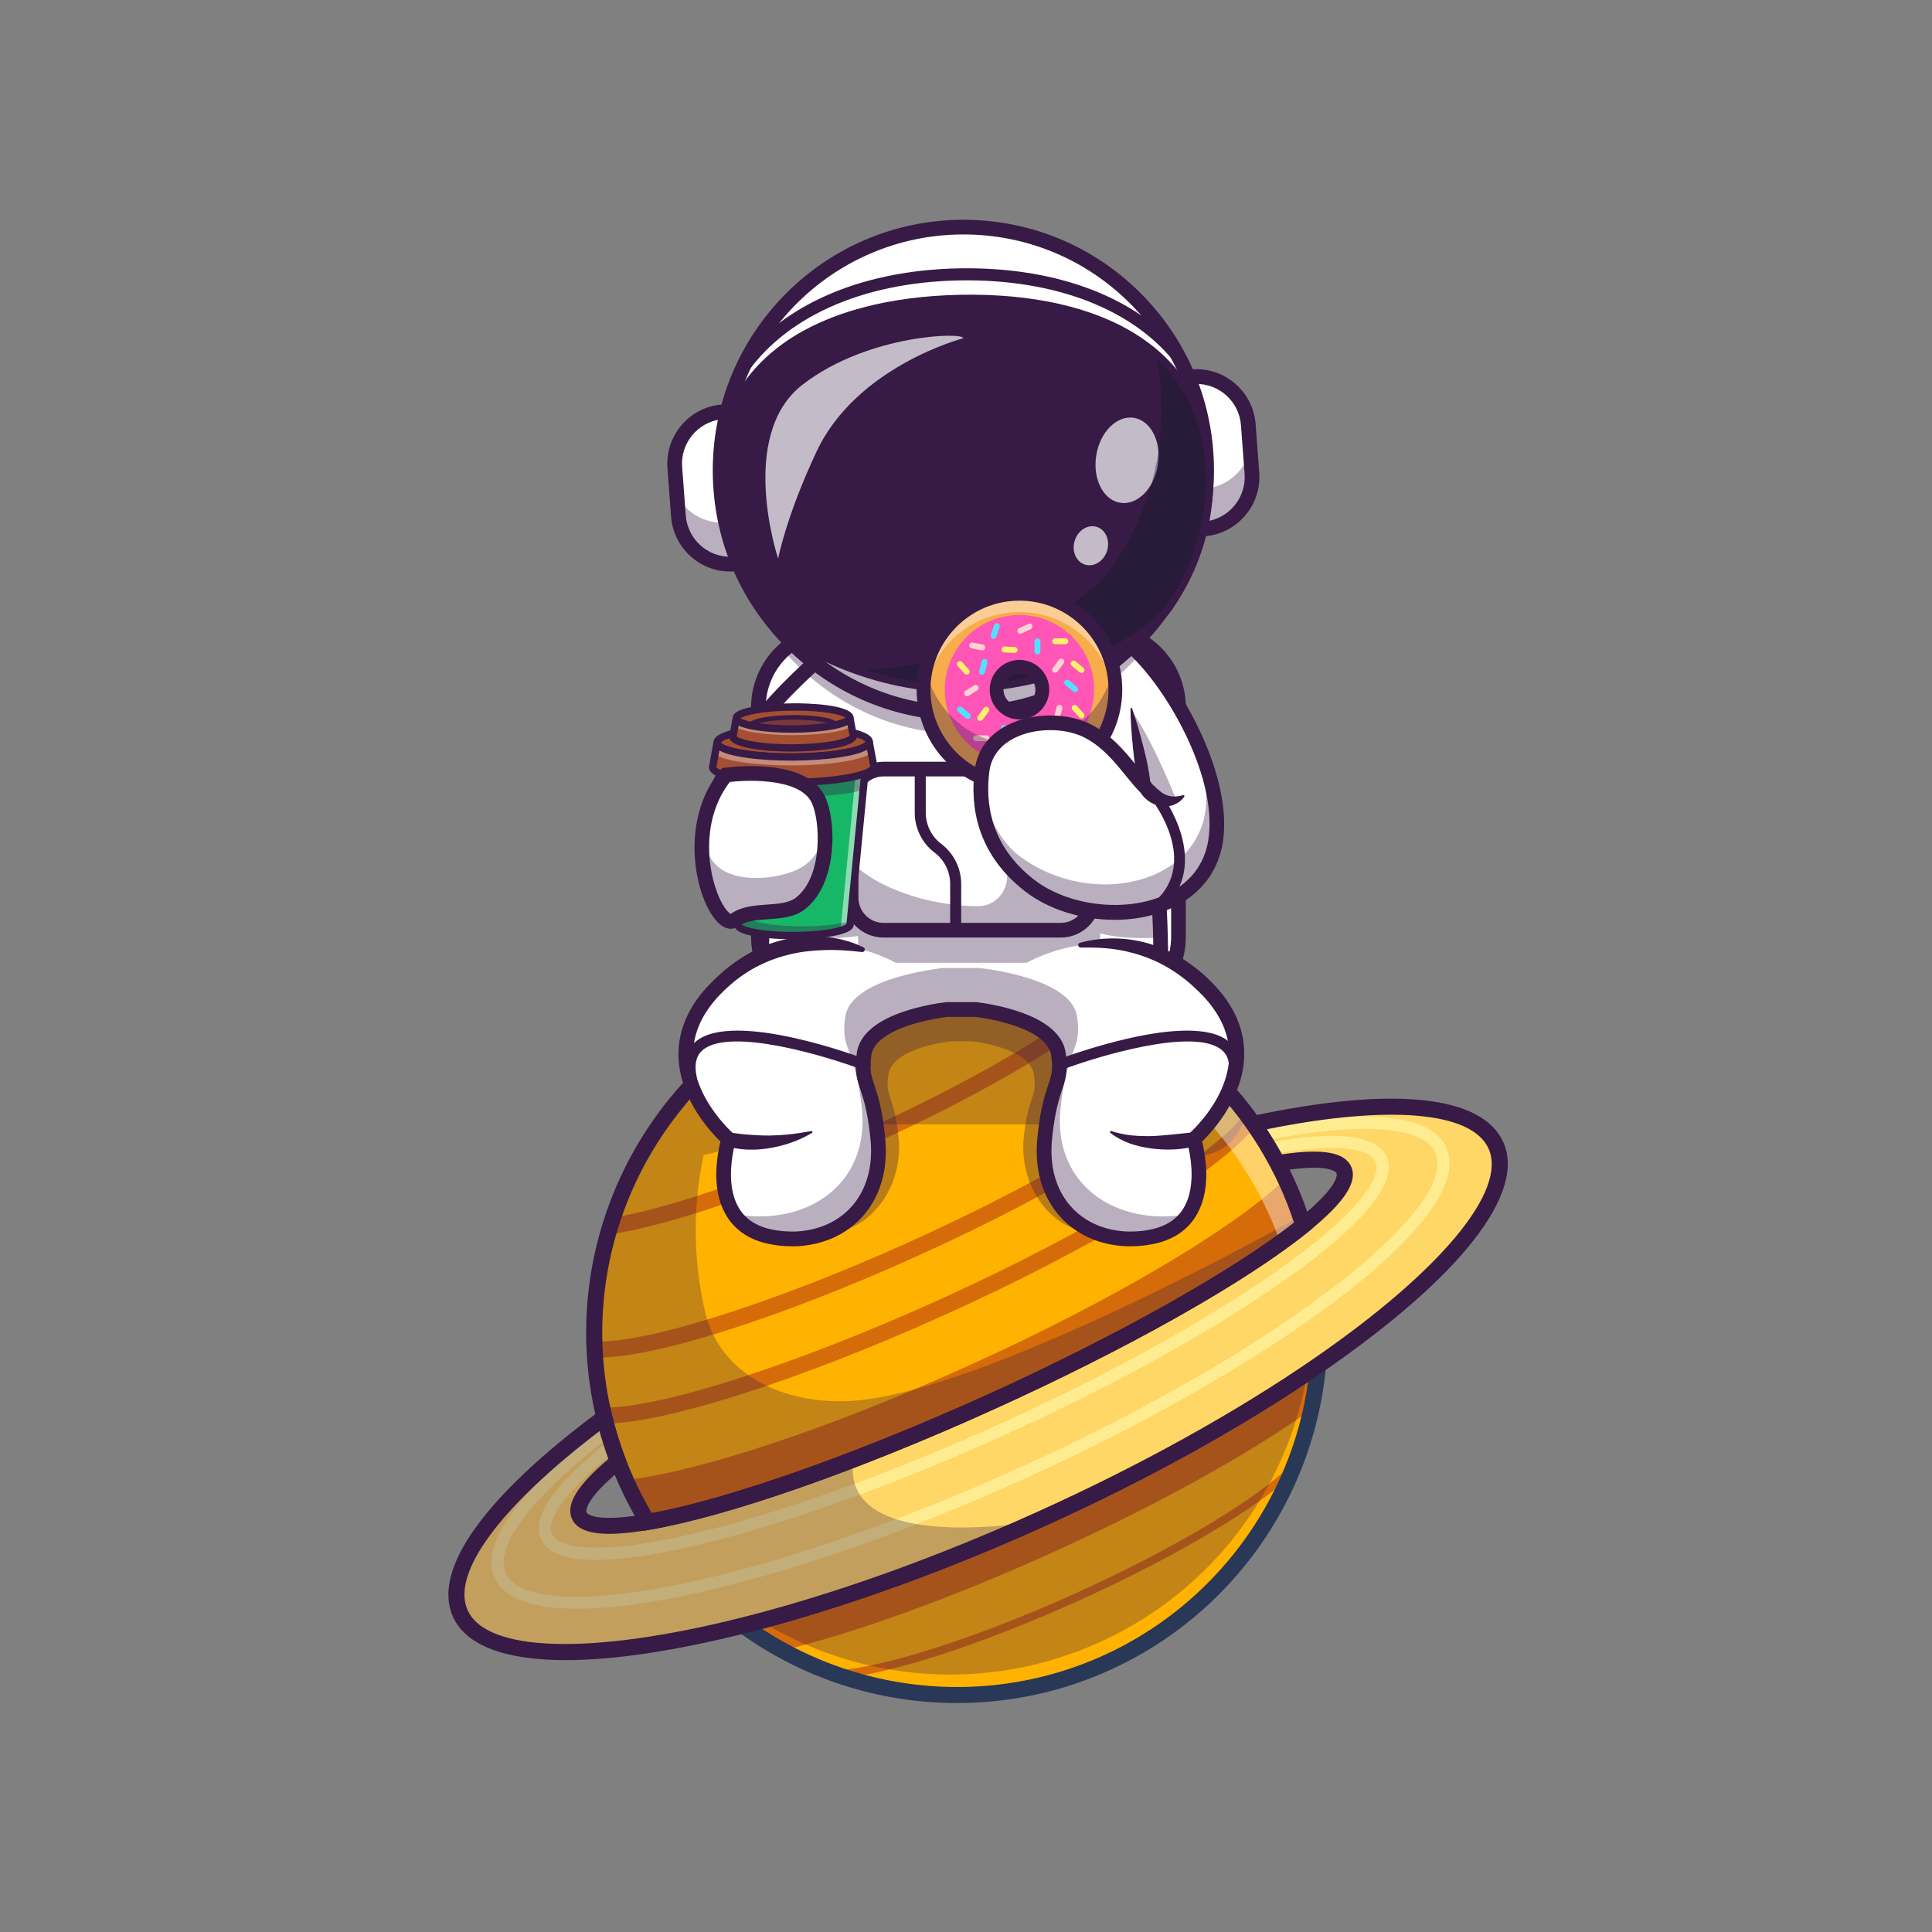<?xml version="1.0" encoding="utf-8"?>
<!-- Generator: Adobe Illustrator 22.0.0, SVG Export Plug-In . SVG Version: 6.00 Build 0)  -->
<svg version="1.1" id="Layer_1" xmlns="http://www.w3.org/2000/svg" xmlns:xlink="http://www.w3.org/1999/xlink" x="0px" y="0px"
	 viewBox="0 0 4000 4000" style="enable-background:new 0 0 4000 4000;" xml:space="preserve">
<rect x="0" y="0" width="4000" height="4000" fill="#808080" stroke="none"/>
<style type="text/css">
	.st0{display:none;}
	.st1{display:inline;fill:#FDA8F3;}
	.st2{fill:#FFFFFF;}
	.st3{fill:#371A45;}
	.st4{fill:#FFB200;}
	.st5{fill:#D66B09;}
	.st6{fill:#293856;}
	.st7{fill:#FFD766;}
	.st8{fill:#FFEC90;}
	.st9{opacity:0.3;}
	.st10{opacity:0.41;}
	.st11{opacity:0.35;}
	.st12{fill:#22A7F0;}
	.st13{opacity:0.7;}
	.st14{opacity:0.4;}
	.st15{fill:#111A28;}
	.st16{fill:#16B767;}
	.st17{opacity:0.5;}
	.st18{fill:#A44F32;}
	.st19{fill:#9B5639;}
	.st20{fill:#FCF7FB;}
	.st21{fill:#6B184E;}
	.st22{fill:#F8AC4C;}
	.st23{fill:#FF55B6;}
	.st24{fill:#55DFFF;}
	.st25{fill:#FEF26B;}
	.st26{fill:#FFD2D2;}
</style>
<g>
	<g class="st0">
		<rect class="st1" width="4000" height="4000"/>
	</g>
	<g>
		<g>
			<g>
				<path class="st2" d="M2439.9,1464.6v474.7c0,39.3-14.1,75.2-37.5,103c-6.4,7.6-13.5,14.7-21.3,21
					c-27.6,22.6-62.9,36.2-101.4,36.2h-549.3c-38.5,0-73.8-13.6-101.4-36.2c-24.5-20-42.9-47.1-52.1-78.2
					c-4.4-14.5-6.7-29.9-6.7-45.8v-474.7c0-46.6,19.9-88.6,51.7-117.9c22.9-21.1,52-35.6,84.3-40.5c7.9-1.2,16.1-1.8,24.3-1.8h549.3
					c36.1,0,69.5,11.9,96.2,32.1C2414.8,1365.7,2439.9,1412.2,2439.9,1464.6z"/>
			</g>
			<g>
				<path class="st3" d="M2279.7,2114.7h-549.3c-96.7,0-175.4-78.7-175.4-175.4v-474.7c0-96.7,78.7-175.4,175.4-175.4h549.3
					c96.7,0,175.4,78.7,175.4,175.4v474.7C2455.2,2036,2376.5,2114.7,2279.7,2114.7z M1730.4,1319.5c-80,0-145,65.1-145,145v474.7
					c0,80,65.1,145,145,145h549.3c80,0,145-65.1,145-145v-474.7c0-80-65.1-145-145-145H1730.4z"/>
			</g>
		</g>
		<g>
			<g>
				<g>
					<path class="st4" d="M2728.8,2827.1c-2.8,30.6-7.5,60.9-14,90.8c-9.1,42-21.8,83.1-37.9,122.9
						c-69.8,172.5-203.5,319.4-386.4,402.1c-183.3,82.9-382.4,86.1-558.3,24.2c-38.6-13.6-76.1-30.3-112.1-50
						c-28.2-15.4-55.4-32.7-81.6-51.7c184.1-46.3,396.9-121,617.1-220.6C2375.9,3045.2,2572.5,2934.7,2728.8,2827.1z"/>
				</g>
				<g>
					<path class="st5" d="M2155.7,3144.8c220.2-99.6,416.8-210.1,573.1-317.7c-2.8,30.6-7.5,60.9-14,90.8
						c-120.3,87.4-312.6,195.3-536.4,296.6c-214.4,97-414.3,168.1-558.3,202.6c-28.2-15.4-55.4-32.7-81.6-51.7
						C1722.7,3319.1,1935.4,3244.4,2155.7,3144.8z"/>
				</g>
				<g>
					<path class="st4" d="M2698.4,2537.2c-122.1,98.7-363.3,237-651.4,367.3c-288.1,130.3-551.2,220.1-706,246.6
						c-16.1-26.3-30.7-53.9-43.8-82.8c-0.6-1.4-1.2-2.7-1.8-4.1c-5.7-12.7-11-25.5-15.9-38.4c-11.5-30.1-20.9-60.6-28.3-91.2
						c-0.3-1.3-0.6-2.5-0.9-3.7c-10.8-45.5-17.1-91.5-19.2-137.1c-4-87,7.3-173.3,32.4-255.1c18.8-60.9,45.2-119.4,78.7-173.9
						c75.8-123.1,187.9-225.7,329.5-289.7c14.1-6.4,28.2-12.3,42.5-17.7c190.8-72.8,395.2-62.4,570.6,15.2c1.1,0.5,2.2,1,3.3,1.5
						c76.1,34,146.7,80.9,208.4,139c30.2,28.5,58.2,59.7,83.6,93.5c2.8,3.6,5.5,7.4,8.2,11.1c2.3,3,4.4,6.1,6.6,9.2
						c18.1,25.8,34.8,53,49.8,81.5c5.6,10.6,11,21.4,16.1,32.3c1.4,3,2.8,6,4.1,9C2678.1,2478.5,2689.2,2507.7,2698.4,2537.2z"/>
				</g>
				<g>
					<path class="st5" d="M2660.9,2440.7c1.4,3,2.8,6,4.2,9c13,28.8,24.1,58.1,33.2,87.5c-122.1,98.7-363.3,237-651.4,367.3
						c-288.1,130.3-551.2,220.1-705.9,246.6c-16.1-26.3-30.7-53.9-43.8-82.8c-0.6-1.4-1.2-2.7-1.8-4.1
						c146.8-16.2,414.6-103.1,708.3-236C2309,2690.2,2558.6,2540.4,2660.9,2440.7z"/>
				</g>
				<g>
					<path class="st5" d="M1241.3,2810.6c-3.8,0-7.5-0.1-11-0.3l1.7-33.2c103.6,5.3,372.8-79.9,654.7-207.5
						c297.1-134.4,547.7-288,595.8-365.4l28.2,17.6c-52.1,83.6-303,239.1-610.3,378.1C1618.9,2727.3,1357.5,2810.6,1241.3,2810.6z"
						/>
				</g>
				<g>
					<path class="st5" d="M1266.1,2555.1l-4.9-32.9c115.8-17.2,316.2-86,523-179.5c216.7-98,404.4-206.3,489.8-282.5l22.1,24.8
						c-87.8,78.4-278.7,188.7-498.2,288C1588.4,2467.7,1384.7,2537.5,1266.1,2555.1z"/>
				</g>
				<g>
					<path class="st5" d="M1251.5,2947.5c-0.4,0-0.8,0-1.2,0l0.2-33.2c0.4,0,0.8,0,1.1,0c119.2,0,396.3-89.2,690.5-222.2
						c309.8-140.1,570-298.1,633-384.2l26.8,19.6c-67,91.7-326.7,250.5-646.1,394.9C1657.7,2857.2,1375,2947.5,1251.5,2947.5z"/>
				</g>
				<g>
					<path class="st5" d="M1732.8,3475.4l-0.6-8.3l-3.7-7.5l1.5-0.7l1.7-0.1c102-7.3,296.1-70.1,494.6-159.8
						c199.5-90.2,370-191.5,444.9-264.2l11.6,11.9c-76.2,74-248.5,176.4-449.6,267.4C2029.9,3406,1838.2,3467.8,1732.8,3475.4z"/>
				</g>
				<g>
					<path class="st6" d="M1981.6,3526c-160.2,0-319.3-49.9-452.8-147.2l-28.7-20.9l34.4-8.7c189.7-47.7,402.2-123.7,614.3-219.6
						c212.1-95.9,409.4-205.3,570.6-316.3l29.2-20.1l-3.2,35.3c-25.2,274.7-196.9,515.9-448,629.4
						C2196.6,3503.6,2088.9,3526,1981.6,3526z M1577.9,3372.4c209.3,137.4,476.5,159.1,705.8,55.4
						c229.3-103.7,389.4-318.7,424.5-566.5c-156.9,105-344.7,207.9-545.6,298.7C1961.6,3250.8,1760.3,3323.9,1577.9,3372.4z"/>
				</g>
				<g>
					<path class="st5" d="M2708.6,2351.7c0.7,1.5,1.2,3.2,1.6,4.8L2708.6,2351.7z"/>
				</g>
				<g>
					<path class="st7" d="M3097,2371.1c45.3,100.2-104.1,274.1-368.2,456c-156.4,107.7-352.9,218.1-573.1,317.7
						c-220.2,99.6-433,174.3-617.1,220.6c-311,78.2-540.2,75.5-585.5-24.7c-41.2-91,78.2-242.7,298.2-406.1
						c7.4,30.6,16.8,61.1,28.3,91.2c-60.8,49.7-90.8,89.2-80.4,112.2c10.6,23.4,61.7,26.7,141.8,13
						c154.8-26.5,417.9-116.3,705.9-246.6c288.1-130.3,529.3-268.5,651.4-367.3c63.1-51.1,94.4-91.6,83.8-115.1
						c-10.4-23-59.8-26.6-137.3-13.8c-15-28.5-31.7-55.7-49.8-81.5C2863,2269.5,3055.8,2280.1,3097,2371.1z"/>
				</g>
				<g>
					<path class="st8" d="M1234.3,3229.5c-56.8,0-100-11.7-114.1-43.1c-20.3-44.9,26.8-113.2,140-203l15.5,19.5
						c-97.3,77.2-147,141.9-132.8,173.2c16.9,37.3,140.5,49.5,433.3-39c150.2-45.4,320-110.4,491-187.7
						c171.1-77.4,331.9-162,465.2-244.8c259.9-161.4,332.4-262.3,315.5-299.7c-14.1-31.3-95.6-36.8-217.8-14.7l-4.4-24.5
						c142.2-25.7,224.6-16,244.9,28.9c39.7,87.8-186.6,245.1-325,331.1c-134.2,83.3-296.1,168.5-468.1,246.3
						c-172.1,77.8-342.9,143.1-494.1,188.9C1483.2,3191.3,1336.7,3229.5,1234.3,3229.5z"/>
				</g>
				<g>
					<path class="st8" d="M1195.1,3330.7c-92.5,0-151.6-21.3-170.8-63.7c-39.9-88.1,101.2-220,226.6-315.1l15.1,19.9
						c-162.2,123-244,229.5-219,284.9c31.6,69.8,225,65.3,505-11.6c171-47,363.4-118,556.3-205.2
						c192.9-87.2,373.2-184.8,521.4-282.2c242.6-159.4,373.8-301.8,342.2-371.5c-25.1-55.4-159.1-64.3-358.6-23.7l-5-24.4
						c154.2-31.4,346.4-50.2,386.2,37.9c38.1,84.2-89.9,231-351.2,402.6c-149.3,98.1-330.8,196.3-524.8,284.1
						c-194,87.8-387.7,159.2-559.9,206.5C1409.2,3310.1,1286,3330.6,1195.1,3330.7z"/>
				</g>
				<g>
					<path class="st3" d="M1171.3,3437.1c-125.3,0-206.4-30-233.4-89.6c-43.9-97,63.9-248.4,303.4-426.2l20.2-15l5.9,24.4
						c7.3,30.1,16.6,60.2,27.7,89.2l4.3,11.2l-9.3,7.6c-84.8,69.4-76.1,91.6-75.7,92.5c0.4,0.9,11.6,22.7,123.9,3.5
						c158.1-27,427-121.1,701.9-245.4c274.9-124.3,523.1-264.2,647.8-365c88.5-71.6,79.6-94.4,79.1-95.3
						c-0.4-0.9-11.3-22.1-119.4-4.2l-11.8,2l-5.6-10.6c-14.5-27.5-30.8-54.3-48.7-79.7l-14.4-20.5l24.5-5.3
						c291.8-62.4,476.6-43.4,520.5,53.6h0c48,106.1-88.3,279.8-373.9,476.5c-162.7,112.1-361.8,222.4-575.7,319.2
						c-213.9,96.7-428.3,173.4-619.9,221.6C1394.9,3418.6,1269.5,3437.1,1171.3,3437.1z M1241.4,2962.8
						c-205.9,156.6-307.8,294.5-273.2,371c39.5,87.4,256.5,93.3,566.3,15.4c189.7-47.7,402.2-123.7,614.3-219.6
						c212.1-95.9,409.4-205.3,570.6-316.3c263.1-181.2,402-348,362.4-435.4c-34.6-76.5-205.4-91.1-459-39.9
						c11.1,16.9,21.5,34.3,31.2,52c84.2-12.6,129.9-4.6,143.4,25.2c14.3,31.6-13.9,74.4-88.5,134.8
						c-128.7,104.1-373.5,242.2-655,369.5c-281.4,127.3-546.9,219.9-710,247.8c-94.7,16.2-145.5,9-159.7-22.6
						c-13.4-29.7,10.7-69.4,75.8-124.3C1253,3001.6,1246.8,2982.3,1241.4,2962.8z"/>
				</g>
				<g>
					<g class="st9">
						<path class="st3" d="M2155.7,3144.8c-206,93.2-405.5,164.5-581.1,211.3c10.3,6.3,20.7,12.4,31.3,18.2
							c35.9,19.7,73.5,36.4,112.1,50c175.9,61.9,375,58.7,558.3-24.2c182.9-82.7,316.6-229.7,386.4-402.1
							c16.1-39.8,28.8-80.9,37.9-122.9c2.4-11,4.5-22.1,6.4-33.2c7.4-5,14.7-9.9,21.9-14.9c-0.7,7.7-1.5,15.3-2.5,22.9
							c0.9-7.6,1.8-15.2,2.5-22.9C2572.5,2934.7,2375.9,3045.2,2155.7,3144.8z"/>
					</g>
				</g>
				<g class="st9">
					<path class="st3" d="M2698.4,2537.2c-122.1,98.7-363.3,237-651.4,367.3c-288.1,130.3-551.2,220.2-706,246.6
						c-16.1-26.4-30.7-54-43.8-82.8c-0.6-1.4-1.2-2.7-1.8-4c-5.7-12.8-11-25.5-15.8-38.4c-11.5-30.1-20.9-60.6-28.4-91.2
						c-0.3-1.3-0.6-2.5-0.8-3.7c-10.8-45.5-17.1-91.5-19.3-137.1c-4-87,7.3-173.3,32.5-255.1c18.8-60.9,45.2-119.4,78.7-173.9
						c5.4-8.7,10.9-17.3,16.6-25.8c2.6-3.9,5.3-7.8,8-11.7c0.3-0.5,0.7-1,1.1-1.5c2.5-3.5,5-7.1,7.6-10.6c0.4-0.6,0.8-1.1,1.3-1.7
						c2.8-3.9,5.7-7.7,8.7-11.5c0.2-0.3,0.4-0.6,0.7-1c3.1-4.1,6.3-8.1,9.5-12.1c6.6-8.3,13.5-16.4,20.5-24.4c3.5-4,7-8,10.6-11.9
						c3.1-3.4,6.2-6.8,9.4-10.1c0.9-0.9,1.8-1.9,2.7-2.8c7-7.3,14.2-14.5,21.5-21.6c3.9-3.7,7.7-7.3,11.6-11c0,0,0,0,0.1,0
						c7.9-7.3,16-14.4,24.2-21.4c8.3-7,16.7-13.8,25.3-20.4c6.2-4.8,12.6-9.5,19-14.2c1.1-0.8,2.3-1.6,3.5-2.4
						c5.3-3.8,10.7-7.5,16.1-11.2c0.4-0.3,0.9-0.6,1.3-0.9c0,0,0,0.1,0,0.1c34.5-23.2,71.3-43.9,110.4-61.6
						c14.1-6.4,28.2-12.3,42.5-17.7l574,16.7c76.1,34,146.7,80.9,208.4,139c30.2,28.5,58.2,59.7,83.6,93.5
						c-21.6,66.2-64.4,95.3-139.2,85.7c-59.8-7.7-93.2-38.7-125.6-53.7c-29.7-13.7-52.8-15.9-67.8-14.9c-33.3,2.2-66.6,4-100,4
						h-406.2c-33.4,0-66.7-1.9-100-4c-15-1-38.1,1.2-67.8,14.9c-30.9,14.3-62.7,43.1-117.3,52.5c-13.1,61.8-18.4,125.4-15.5,189.4
						c2.1,45.7,8.4,91.6,19.2,137.1c0.3,1.3,0.6,2.5,0.9,3.8c0.4,1.6,1,3.7,1.6,6.1c37.7,129.1,176.4,183.7,310.4,172.1
						c255.5-22,809.7-318.6,927.7-387C2708.8,2532.3,2692.1,2517.1,2698.4,2537.2z"/>
				</g>
				<g class="st10">
					<g>
						<path class="st2" d="M2698.3,2537.2c-14.2,11.5-30,23.5-47.3,36c-7-19.7-14.9-39.4-23.7-58.8c-1.4-3-2.8-6-4.2-9
							c-5.1-11-10.4-21.8-16-32.3c-15-28.5-31.7-55.7-49.8-81.5c-2.2-3.1-4.4-6.2-6.6-9.2c-27.6-38-58.4-73-91.8-104.5
							c-62.5-59-134.3-106.3-211.7-140.5c-188.6-83.4-410.5-89.2-613.1,2.5c-135.3,61.2-243.6,157.5-319.1,273.3
							c74.9-144.5,197.1-265.8,356.9-338.1c202.6-91.6,424.6-85.9,613.1-2.5c77.4,34.2,149.2,81.5,211.7,140.5
							c33.4,31.5,64.2,66.4,91.8,104.5c2.3,3.1,4.4,6.2,6.6,9.3c18.1,25.8,34.8,53,49.8,81.5c5.6,10.6,10.9,21.4,16,32.3
							c1.4,3,2.8,6,4.2,9C2678.1,2478.5,2689.2,2507.7,2698.3,2537.2z"/>
					</g>
				</g>
				<g>
					<path class="st3" d="M1332.7,3169.3l-5.9-9.6c-16.5-27-31.6-55.4-44.7-84.6c-6.5-14.3-12.5-28.9-18.1-43.4
						c-11.6-30.3-21.3-61.7-29-93.2c-86.4-357.4,94.4-726.9,429.9-878.6c335.5-151.7,732.4-43.5,943.7,257.4
						c18.6,26.5,35.8,54.6,50.9,83.3c7.2,13.7,14.2,27.9,20.7,42.2c13.2,29.1,24.6,59.2,34,89.5l3.3,10.8l-8.8,7.1
						c-128.7,104.1-373.5,242.2-655,369.5c-281.4,127.3-546.9,219.9-710,247.8L1332.7,3169.3z M1980.9,2025
						c-101.7,0-204.6,21.1-302.2,65.2c-321,145.2-494,498.7-411.3,840.5c7.3,30.1,16.6,60.1,27.7,89.2c5.3,13.9,11.1,27.9,17.3,41.5
						c11.1,24.4,23.5,48.4,37,71.2c159.4-29.4,422.3-121.9,690.7-243.4c268.5-121.4,511.6-257.7,638.9-358
						c-8.3-25.3-18-50.4-29.1-74.8h0c-6.2-13.7-12.8-27.3-19.8-40.4c-14.5-27.5-30.9-54.3-48.7-79.7
						C2440.8,2136,2214,2025,1980.9,2025z"/>
				</g>
				<g class="st9">
					<path class="st3" d="M2142.1,3150.9c-215.4,96.6-423.3,169.1-603.6,214.5c-310.9,78.2-540.2,75.5-585.5-24.7
						c-41.1-91,78.3-242.7,298.2-406.1c7.4,30.6,16.9,61.1,28.4,91.2c-60.8,49.7-90.8,89.2-80.4,112.2
						c10.6,23.4,61.7,26.7,141.8,13.1c102.7-17.6,253-63,426.8-129.7c-4.2,22.6-2.4,43.3,5.9,61.5
						C1807.6,3157.9,1944.8,3178.2,2142.1,3150.9z"/>
				</g>
			</g>
		</g>
		<g>
			<path class="st2" d="M2402.4,2042.3c-0.2,6.9-0.5,13.9-0.7,21h-823.5c-1-26.5-1.4-52.6-1.3-78.2c0-25.1,0.6-49.8,1.6-74
				c1.2-28.3,2.9-55.9,5.2-82.8c1-11.8,2.1-23.4,3.3-34.9c8.6-83.4,22-159.3,37.2-226.1c15.1-65.8,31.9-123,47.8-170.1
				c0.5-1.5,1-3,1.5-4.4c1.4-4.2,2.9-8.4,4.3-12.4c10.3-29.2,19.9-54.2,28.3-74.3c1.5-3.6,2.9-7,4.3-10.3
				c14.2-33.4,23.5-51.2,23.5-51.2h512c0,0,11.3,20.7,27.8,59.6c5.6,13,11.6,28,18.1,45c6.1,16.1,12.6,33.8,19.1,53.3
				c7,20.8,14.2,43.4,21.2,67.9c15.5,53.7,30.6,116.3,42.8,186.6c8.3,47.7,15.3,98.9,20.3,153.5c3.8,41.6,6.4,85.2,7.4,130.6
				C2403.4,1974,2403.3,2007.7,2402.4,2042.3z"/>
		</g>
		<g>
			<path class="st2" d="M2402.4,2042.3c-0.2,6.9-0.5,13.9-0.7,21h-823.5c-1-26.5-1.4-52.6-1.3-78.2c0-25.1,0.6-49.8,1.6-74
				c1.2-28.3,2.9-55.9,5.2-82.8c1-11.8,2.1-23.4,3.3-34.9c8.6-83.4,22-159.3,37.2-226.1c15.1-65.8,31.9-123,47.8-170.1
				c0.5-1.5,1-3,1.5-4.4c1.4-4.2,2.9-8.4,4.3-12.4c10.3-29.2,19.9-54.2,28.3-74.3c1.5-3.6,2.9-7,4.3-10.3
				c14.2-33.4,23.5-51.2,23.5-51.2h512c0,0,11.3,20.7,27.8,59.6c5.6,13,11.6,28,18.1,45c6.1,16.1,12.6,33.8,19.1,53.3
				c7,20.8,14.2,43.4,21.2,67.9c15.5,53.7,30.6,116.3,42.8,186.6c8.3,47.7,15.3,98.9,20.3,153.5c3.8,41.6,6.4,85.2,7.4,130.6
				C2403.4,1974,2403.3,2007.7,2402.4,2042.3z"/>
		</g>
		<g>
			<path class="st3" d="M2416.3,2078.4h-852.8l-0.6-14.6c-6.4-168.6,9.3-336.8,46.5-499.8c1.9-8.2,10-13.3,18.2-11.5
				c8.2,1.9,13.3,10,11.5,18.2c-35.5,155.7-51.1,316.2-46.2,477.3H2387c4.2-131.4-4.9-262-27-388.4c-1.4-8.3,4.1-16.2,12.4-17.6
				c8.3-1.4,16.2,4.1,17.6,12.4c23.2,133.2,32.3,270.9,26.9,409.4L2416.3,2078.4z"/>
		</g>
		<g>
			<path class="st2" d="M1715.7,1347.1c0,0-114.5,94.5-182,194.8c-83.5,124.1-77.3,250.6-77.3,250.6l408.8,3.3L1715.7,1347.1z"/>
		</g>
		<g>
			<path class="st3" d="M1865.3,1810.9c0,0-0.1,0-0.1,0l-408.8-3.3c-8.1-0.1-14.7-6.4-15.1-14.5c-0.3-5.4-5.5-132.9,79.8-259.8
				c67.9-100.9,180.2-194.1,184.9-198c6.5-5.4,16.1-4.4,21.4,2c5.3,6.5,4.4,16.1-2,21.4c-1.1,0.9-113.6,94.3-179,191.5
				c-63.7,94.7-73.3,191.3-74.6,227l393.7,3.1c8.4,0.1,15.2,6.9,15.1,15.3C1880.4,1804.2,1873.6,1810.9,1865.3,1810.9z"/>
		</g>
		<g class="st11">
			<path class="st3" d="M2402.7,1941.2c-41.8,2.2-87.5,1.1-124.9-8.7v26.7c0,5.9-0.8,11.5-2.2,17c-3.1,11.7-9.2,22.2-17.5,30.5
				c-3.5,3.5-7.4,6.5-11.6,9.2c-10.4,6.6-22.7,10.5-35.9,10.5h-366.9c-12.6,0-24.3-3.6-34.5-9.7c-19.6-11.8-32.7-33.2-32.7-57.5
				v-21.3c-50.9,7.7-110.5,3.7-154.7-1.6c-18-2.2-33.3-11.7-43.3-25.1c1.2-28.3,2.9-55.9,5.2-82.8c12.3-12.7,29.8-20.3,48.7-19.4
				c40.8,1.9,96.5,3,144.1-1.1V1760c0-5.7,0.8-11.3,2.2-16.6c7.5-29,33.8-50.6,65-50.6h366.9c0.3,0,0.5,0,0.8,0c1.7,0,3.3,0.1,5,0.3
				c0.6,0,1.2,0.1,1.7,0.2c1.7,0.2,3.5,0.5,5.2,0.8c0.6,0.1,1.3,0.3,1.9,0.4c1.6,0.4,3.3,0.8,4.9,1.3c0.5,0.2,1,0.3,1.6,0.5
				c1.3,0.4,2.7,0.9,4,1.4c0.6,0.2,1.1,0.4,1.7,0.6c1.5,0.7,3,1.4,4.4,2.2c0.6,0.3,1.1,0.6,1.7,1c1.4,0.8,2.9,1.7,4.3,2.6
				c0.5,0.3,0.9,0.6,1.3,1c1.2,0.8,2.4,1.7,3.5,2.6c0.3,0.3,0.7,0.6,1.1,0.8c1.3,1.1,2.6,2.3,3.9,3.5c0.3,0.4,0.7,0.7,1.1,1.1
				c1.3,1.3,2.5,2.6,3.6,4l0.7,0.8c0.4,0.5,0.9,1.1,1.3,1.6c0.5,0.6,1,1.3,1.4,2c0.4,0.5,0.7,1,1.1,1.5c1,1.6,2,3.1,2.9,4.8
				c0,0.1,0.1,0.2,0.2,0.3c1,1.8,1.9,3.7,2.7,5.7c0.1,0.2,0.2,0.4,0.2,0.6c0.7,1.7,1.3,3.4,1.9,5.1c0.2,0.5,0.3,1,0.4,1.4
				c0.5,1.5,0.9,3.1,1.2,4.6c0.1,0.5,0.2,1.1,0.3,1.6c0.2,1.1,0.4,2.3,0.6,3.5c0.1,0.5,0.2,1,0.2,1.4c0,0.5,0.1,0.9,0.2,1.3
				c0.2,2.1,0.3,4.3,0.3,6.5v44.9c35.1,5.1,78.2,6.2,117.5,5.7C2399.1,1852.2,2401.7,1895.8,2402.7,1941.2z"/>
		</g>
		<g>
			<g>
				<path class="st2" d="M1810.5,1824.9c-56.4,22.8-143.6,18-203.1,10.8c-35.7-4.3-60.7-37.2-55.5-72.8v0
					c4.8-32.4,33.3-56,66.1-54.5c55.6,2.6,139.1,3.8,191.9-7.9"/>
			</g>
			<g class="st11">
				<path class="st3" d="M1810.5,1824.8c-56.4,22.9-143.6,18-203.1,10.9c-35.7-4.3-60.7-37.3-55.4-72.8c1-7.3,3.3-14.1,6.6-20.3
					c9.4,17.9,27.2,31.1,48.9,33.8c59.4,7.2,146.4,12,202.8-10.7L1810.5,1824.8z"/>
			</g>
			<g>
				<path class="st3" d="M1698.4,1856.9c-32.6,0-65.1-2.7-92.8-6.1c-21.3-2.6-40.3-13.4-53.3-30.5c-13.1-17.1-18.5-38.3-15.4-59.6
					c6-40.4,41.2-69.4,81.9-67.5c81.9,3.8,148.6,1.2,187.9-7.6c8-1.8,27.7-1.8,39.3,35.5c11.8,37.9,10.4,101.4-29.8,117.7l0,0
					C1783.1,1852.4,1740.6,1856.9,1698.4,1856.9z M1615,1723.6c-24,0-44.4,17.5-48,41.6c-1.9,13.1,1.4,26.2,9.5,36.7
					c8,10.5,19.7,17.2,32.8,18.8c85,10.3,154.4,6.8,195.5-9.8l0,0c12-4.9,15.5-24.3,16.5-32.4c3.4-28.8-5.3-55.7-10.8-62.3
					c-53.6,11.2-134.3,10.4-193,7.6C1616.6,1723.6,1615.8,1723.6,1615,1723.6z"/>
			</g>
			<g>
				<path class="st2" d="M2241.6,1824.9c56.4,22.8,143.6,18,203.1,10.8c35.7-4.3,60.7-37.2,55.5-72.8v0c-4.8-32.4-33.3-56-66.1-54.5
					c-55.6,2.6-139.1,3.8-191.9-7.9"/>
			</g>
			<g class="st11">
				<path class="st3" d="M2444.7,1835.7c-59.5,7.2-146.7,12-203.1-10.9l0.2-59.7c56.4,22.7,143.5,17.9,202.8,10.7
					c21.6-2.6,39.3-15.7,48.7-33.5c3.3,6.3,5.7,13.2,6.8,20.6C2505.4,1798.5,2480.3,1831.4,2444.7,1835.7z"/>
			</g>
			<g>
				<path class="st3" d="M2353.7,1856.9c-42.2,0-84.7-4.5-117.8-17.9h0c-40.2-16.3-41.6-79.9-29.8-117.7
					c11.6-37.4,31.4-37.3,39.3-35.5c39.2,8.7,106,11.4,187.9,7.6c40.7-1.9,75.9,27.1,81.9,67.5c3.1,21.3-2.3,42.5-15.4,59.6
					c-13,17.1-32,27.9-53.3,30.5C2418.7,1854.2,2386.3,1856.9,2353.7,1856.9z M2247.3,1810.8c41.1,16.6,110.5,20.1,195.5,9.8
					c13.1-1.6,24.7-8.2,32.8-18.8c8-10.5,11.4-23.6,9.5-36.7c-3.7-24.8-25.2-42.7-50.3-41.5c-58.7,2.8-139.4,3.6-193-7.6
					c-5.5,6.6-14.3,33.5-10.8,62.3C2231.8,1786.5,2235.3,1805.9,2247.3,1810.8L2247.3,1810.8z"/>
			</g>
			<g>
				<path class="st2" d="M2263.4,1659.5v199.2c0,37-30.3,67.2-67.2,67.2h-366.9c-36.9,0-67.2-30.3-67.2-67.2v-199.2
					c0-37,30.3-67.2,67.2-67.2h366.9c21.8,0,41.2,10.5,53.5,26.6C2258.3,1630.2,2263.4,1644.3,2263.4,1659.5z"/>
			</g>
			<g class="st11">
				<path class="st3" d="M2263.4,1659.5v199.2c0,37-30.2,67.2-67.2,67.2h-366.9c-37,0-67.2-30.2-67.2-67.2v-74.5
					c55.1,56.2,163.4,91.4,262.8,92c31.9,0.2,57.7-25.1,60-56.9c0-0.3,0-0.6,0.1-1c2.4-27.9,25.5-50.6,53.4-52.6
					c31.9-2.3,58.8,21.2,61.9,51.8c48.1-59.4,34-162.6,49.3-198.5C2258.3,1630.2,2263.4,1644.3,2263.4,1659.5z"/>
			</g>
			<g>
				<path class="st3" d="M2196.2,1941.1h-366.9c-45.4,0-82.4-37-82.4-82.4v-199.2c0-45.4,37-82.4,82.4-82.4h366.9
					c45.4,0,82.4,37,82.4,82.4v199.2C2278.6,1904.1,2241.6,1941.1,2196.2,1941.1z M1829.3,1607.5c-28.7,0-52,23.3-52,52v199.2
					c0,28.7,23.3,52,52,52h366.9c28.7,0,52-23.3,52-52v-199.2c0-28.7-23.3-52-52-52H1829.3z"/>
			</g>
			<g>
				<circle class="st12" cx="2142.7" cy="1759.1" r="57.9"/>
			</g>
			<g class="st13">
				<path class="st2" d="M2200.7,1759.1c0,4-0.4,7.8-1.1,11.6c-5.3-26.5-28.7-46.4-56.8-46.4c-28.1,0-51.5,19.9-56.8,46.4
					c-0.8-3.8-1.1-7.6-1.1-11.6c0-32,25.9-57.9,58-57.9C2174.7,1701.2,2200.7,1727.1,2200.7,1759.1z"/>
			</g>
			<g class="st11">
				<path class="st3" d="M2200.7,1759.1c0,32-25.9,57.9-57.9,57.9c-32,0-57.9-25.9-57.9-57.9c0-7.4,1.4-14.5,4-21
					c8.3,21.6,29.4,36.9,53.9,36.9c24.6,0,45.6-15.3,53.9-36.9C2199.3,1744.6,2200.7,1751.7,2200.7,1759.1z"/>
			</g>
			<g>
				<path class="st3" d="M2142.7,1828.4c-38.2,0-69.3-31.1-69.3-69.3s31.1-69.3,69.3-69.3s69.3,31.1,69.3,69.3
					S2181,1828.4,2142.7,1828.4z M2142.7,1712.6c-25.7,0-46.5,20.9-46.5,46.5s20.9,46.5,46.5,46.5s46.5-20.9,46.5-46.5
					S2168.4,1712.6,2142.7,1712.6z"/>
			</g>
			<g>
				<path class="st3" d="M1978.6,1937.3c-6.3,0-11.4-5.1-11.4-11.4v-96.1c0-25.2-12-49.3-32.1-64.4c-25.8-19.4-41.2-50.3-41.2-82.6
					v-90.4c0-6.3,5.1-11.4,11.4-11.4s11.4,5.1,11.4,11.4v90.4c0,25.2,12,49.3,32.1,64.4c25.8,19.4,41.2,50.3,41.2,82.6v96.1
					C1990,1932.2,1984.9,1937.3,1978.6,1937.3z"/>
			</g>
		</g>
		<g>
			<g>
				<path class="st2" d="M2492.6,1095.1L2492.6,1095.1c-5.7,0.4-10.6-3.8-11-9.5l-22-294.7c-0.4-5.7,3.8-10.6,9.5-11l0,0
					c59.3-4.4,110.9,40,115.4,99.3l7.5,100.5C2596.4,1039,2551.9,1090.7,2492.6,1095.1z"/>
				<path class="st3" d="M2491.9,1097.8c-3.1,0-6.1-1.1-8.5-3.1c-2.6-2.3-4.2-5.4-4.5-8.9l-22-294.7c-0.3-3.5,0.8-6.8,3.1-9.4
					c2.3-2.6,5.4-4.2,8.9-4.5c60.7-4.5,113.7,41.2,118.3,101.8l7.5,100.5c4.5,60.7-41.2,113.7-101.8,118.3l0,0
					C2492.5,1097.8,2492.2,1097.8,2491.9,1097.8z M2477.2,782.3c-2.6,0-5.2,0.1-7.9,0.3c-2,0.2-3.8,1.1-5.1,2.6
					c-1.3,1.5-2,3.5-1.8,5.5l22,294.7c0.2,2,1.1,3.8,2.6,5.1s3.4,1.9,5.5,1.8l0,0c57.7-4.3,101.1-54.7,96.8-112.4l-7.5-100.5
					C2577.6,824.4,2531.5,782.3,2477.2,782.3z"/>
			</g>
			<g class="st11">
				<path class="st3" d="M2588.4,932.6l3.5,47.1c4.4,59.3-40,110.9-99.3,115.4c-5.6,0.4-10.6-3.8-11-9.5l-5.9-78.3
					c1.9,3.5,5.6,5.7,9.8,5.4l7-0.5C2539.4,1008.6,2577,975.6,2588.4,932.6z"/>
			</g>
			<g>
				<path class="st3" d="M2491.8,1110.3c-6.1,0-11.9-2.2-16.6-6.2c-5.2-4.4-8.3-10.6-8.8-17.4l-22-294.7c-0.5-6.8,1.7-13.4,6.1-18.5
					c4.4-5.2,10.6-8.3,17.4-8.8c67.5-5,126.6,45.8,131.7,113.4l7.5,100.5c5,67.5-45.8,126.6-113.4,131.7
					C2493.1,1110.3,2492.5,1110.3,2491.8,1110.3z M2475.2,794.9l21.3,284.6c48.3-6.2,84-49.4,80.3-98.5l-7.5-100.5
					C2565.6,831.2,2524,793.9,2475.2,794.9z"/>
			</g>
			<g>
				<path class="st2" d="M1496.4,852.6L1496.4,852.6c5.7-0.4,10.6,3.8,11,9.5l22,294.7c0.4,5.7-3.8,10.6-9.5,11h0
					c-59.3,4.4-110.9-40-115.4-99.3l-7.5-100.5C1392.6,908.7,1437.1,857,1496.4,852.6z"/>
				<path class="st3" d="M1511.8,1170.8c-57.2,0-105.7-44.2-110-102.2l-7.5-100.5c-4.5-60.7,41.2-113.7,101.8-118.3
					c3.4-0.3,6.8,0.8,9.4,3.1c2.6,2.3,4.2,5.4,4.5,8.9l22,294.7c0.3,3.5-0.8,6.8-3.1,9.4c-2.3,2.6-5.4,4.2-8.9,4.5
					C1517.3,1170.7,1514.6,1170.8,1511.8,1170.8z M1497.1,855.3c-0.2,0-0.4,0-0.6,0l0,0c-57.7,4.3-101.1,54.7-96.8,112.4l7.5,100.5
					c4.3,57.7,54.7,101.1,112.4,96.8c2-0.2,3.8-1.1,5.1-2.6c1.3-1.5,2-3.5,1.8-5.5l-22-294.7c-0.1-2-1.1-3.8-2.6-5.1
					C1500.7,855.9,1498.9,855.3,1497.1,855.3z"/>
			</g>
			<g class="st11">
				<path class="st3" d="M1523.3,1075l6.1,81.8c0.4,5.6-3.8,10.6-9.5,11c-31.1,2.3-60.2-8.8-81.3-28.5c-19.1-17.8-31.9-42.6-34-70.8
					l-3.2-42.3c19.6,35.9,59,59,102.5,55.7l10.8-0.8C1518.6,1080.7,1521.7,1078.3,1523.3,1075z"/>
			</g>
			<g>
				<path class="st3" d="M1511.8,1183.3c-63.6,0-117.6-49.3-122.4-113.7l-7.5-100.5c-5-67.6,45.8-126.6,113.4-131.7
					c6.8-0.5,13.4,1.7,18.5,6.1c5.2,4.4,8.3,10.6,8.8,17.4l22,294.7c0.5,6.8-1.7,13.4-6.1,18.5c-4.4,5.2-10.6,8.3-17.4,8.8
					C1517.9,1183.1,1514.9,1183.3,1511.8,1183.3z M1492.6,868.2c-48.3,6.2-84,49.4-80.3,98.5l7.5,100.5
					c3.7,49.2,45.3,86.7,94.1,85.5L1492.6,868.2z M1497.5,867.7L1497.5,867.7C1497.5,867.8,1497.5,867.8,1497.5,867.7
					C1497.5,867.8,1497.5,867.8,1497.5,867.7z"/>
			</g>
			<g class="st11">
				<path class="st3" d="M2376,1336.5c-19.7,24-41.5,46.1-65,66.1c-86,73-195.4,116.9-314.6,117.3c-88.8,0.3-172.3-23.5-244.9-65.6
					c-28.2-16.4-54.8-35.5-79.3-57.1c-2.1-1.8-4.2-3.7-6.3-5.6c-15.5-14.1-30.2-29.1-44-45c22.9-21.1,52-35.6,84.3-40.5
					c1.5-3.6,2.9-7,4.3-10.3c14.2-33.4,23.5-51.2,23.5-51.2h512c0,0,11.3,20.7,27.8,59.6h5.9
					C2315.8,1304.3,2349.2,1316.3,2376,1336.5z"/>
			</g>
			<g>
				<circle class="st2" cx="1994.6" cy="973.8" r="503.6"/>
				<path class="st3" d="M1994.5,1480.2c-134.6,0-261.2-52.2-356.7-147c-96-95.3-149.1-222.3-149.6-357.5
					c-1-279.2,225.3-507.1,504.5-508.1c0.6,0,1.2,0,1.9,0c134.6,0,261.2,52.2,356.7,147c96,95.3,149.1,222.3,149.6,357.5
					c1,279.2-225.3,507.1-504.5,508.1C1995.8,1480.1,1995.1,1480.2,1994.5,1480.2z M1994.6,473c-0.6,0-1.2,0-1.8,0
					c-276.2,1-500.1,226.5-499.1,502.6c0.5,133.8,53,259.4,148,353.6c94.9,94.3,220.9,145.8,354.7,145.4
					c276.2-1,500.1-226.5,499.1-502.6C2494.4,696.5,2269.9,473,1994.6,473z"/>
			</g>
			<g class="st11">
				<path class="st3" d="M2493.1,902.3c3.3,22.8,5,46,5.1,69.7c1,278.1-223.7,504.4-501.8,505.4c-278.1,1-504.4-223.7-505.4-501.8
					c0-8,0.1-16,0.5-23.9c34.8,245,245.8,433,500.3,432.1C2261.9,1382.9,2481.5,1169.4,2493.1,902.3z"/>
			</g>
			<g>
				<path class="st3" d="M1994.5,1492.6c-137.9,0-267.6-53.5-365.5-150.6c-98.3-97.6-152.8-227.7-153.3-366.3
					c-1-286.1,230.9-519.6,517-520.7c138.7-0.4,269.1,53,367.4,150.6c98.3,97.6,152.8,227.7,153.3,366.3l0,0
					c1,286.1-230.9,519.6-517,520.7C1995.8,1492.6,1995.1,1492.6,1994.5,1492.6z M1994.6,485.4c-0.6,0-1.2,0-1.8,0
					c-269.3,1-487.6,220.8-486.6,490.1c0.5,130.4,51.7,252.9,144.3,344.8c92.6,91.9,215.3,142.4,345.8,141.8
					c269.3-1,487.6-220.8,486.6-490.1l0,0c-0.5-130.4-51.7-252.9-144.3-344.8C2246.5,535.8,2124.4,485.4,1994.6,485.4z"/>
			</g>
			<g>
				<path class="st3" d="M2496.6,985c1.8,98.5-28.4,190.6-81.7,267.3c-39.9,57.5-206.7,160-414.8,165.7
					c-193,5.3-370.5-94.3-412.6-150.3c-56.1-74.7-89.8-165.5-91.6-264.1c-4.9-260.7,217.1-373,493.5-378.2
					C2265.7,620.3,2491.7,724.2,2496.6,985z"/>
			</g>
			<g>
				<path class="st3" d="M1984.8,1433.4c-194.3,0-366.2-99-409.5-156.5c-60.1-80-92.9-174.4-94.7-272.9
					c-2.4-128.7,47.4-228.8,147.9-297.8c87.5-60,212.2-93.1,360.5-95.9c148.4-2.8,274.2,25.7,363.9,82.4
					c103,65.1,156.5,163.4,158.9,292c1.8,98.6-27.4,194.1-84.4,276.3c-39.6,57-205.5,166.1-426.9,172.2
					C1995.3,1433.3,1990,1433.4,1984.8,1433.4z M2008.8,640.5c-6.3,0-12.7,0.1-19.2,0.2c-142.4,2.7-261.3,34-343.9,90.6
					c-91.6,62.8-136.9,154.3-134.7,272.1c1.7,92.1,32.4,180.4,88.6,255.2c39.9,53.1,212.4,149.4,400,144.2
					c207.9-5.8,367.3-108.2,402.7-159.2c53.4-76.9,80.7-166.2,79-258.3c-2.2-117.8-50.9-207.6-144.7-266.9
					C2255.8,667.3,2142.8,640.5,2008.8,640.5z"/>
			</g>
			<g class="st13">
				
					<ellipse transform="matrix(0.16 -0.987 0.987 0.16 1019.902 3103.56)" class="st2" cx="2333.3" cy="952.6" rx="89.1" ry="64.6"/>
			</g>
			<g class="st13">
				
					<ellipse transform="matrix(0.295 -0.956 0.956 0.295 511.756 2954.541)" class="st2" cx="2257.5" cy="1130.6" rx="40.9" ry="35.1"/>
			</g>
			<g class="st14">
				<path class="st15" d="M2394.7,743.5c62.3,57.2,99.9,136.7,101.9,241.4c1.8,98.5-28.5,190.6-81.7,267.3
					c-40,57.5-206.7,160-414.8,165.7c-73.5,2.1-144.7-11.1-207.1-31.4c255.7-12.6,458.8-138.3,508.3-209.6
					c67.6-97.4,106.1-214.2,103.7-339.2C2404.4,804.4,2400.8,773,2394.7,743.5z"/>
			</g>
			<g>
				<path class="st3" d="M1529.4,788.1c-2.9,0-5.8-1-8.1-3c-4.9-4.2-5.8-11.5-2.1-16.7c85.9-131.3,255.7-208.8,466.1-212.8
					c209.4-3.9,382,65,474,189l-10,7.5l-7.8,9.8l-1.3-1l-1-1.4c-87.1-117.4-252.4-182.6-453.4-178.9
					c-202.2,3.8-364.7,77.3-445.9,201.7l-1,1.4C1536.4,786.6,1532.9,788.1,1529.4,788.1z"/>
			</g>
			<g class="st13">
				<path class="st2" d="M1611.1,1156.7c0,0-85.6-255.7,51.1-360.8c136.7-105.1,336.2-108.4,331.7-95.5c0,0-219.8,57.6-302.9,233.7
					C1627,1069.9,1611.1,1156.7,1611.1,1156.7z"/>
			</g>
		</g>
		<g>
			<g>
				<path class="st16" d="M1790.6,1601.5l-3.3,34l-27.1,278.4c0,7.2-17.6,13.8-44.9,18c-19.6,3.1-44.2,4.9-71,5.1
					c-26.7,0.1-51.4-1.5-71-4.3c-27.4-4-45.1-10.3-45.1-17.6l-30.7-284.6l-3-27.5L1790.6,1601.5z"/>
			</g>
			<g class="st17">
				<path class="st2" d="M1494.5,1603l0.2,1.8l276.9-1.4l-3.3,34l-27.1,278.3c0,7.2-17.6,13.8-44.9,18c-3.1,0.5-6.5,0.9-9.9,1.4
					c10.4-0.8,20.2-2,28.9-3.3c27.3-4.2,45-10.8,44.9-18l27.1-278.3l3.3-34L1494.5,1603z"/>
			</g>
			<g>
				<path class="st3" d="M1641,1944.6c-25.2,0-48.9-1.5-68.9-4.4c-45.3-6.6-51.3-17.1-51.6-24.6l-34.5-320.1l312.9-1.6l-31.2,320.4
					c-0.2,7.5-6.1,18.1-51.4,25.1c-20.8,3.2-45.7,5-72.1,5.2C1643.2,1944.6,1642.1,1944.6,1641,1944.6z M1535.7,1914
					c2,2,11.8,7.2,38.6,11.1c20.1,2.9,44.2,4.4,69.9,4.3c25.6-0.1,49.8-1.9,69.8-5c26.8-4.2,36.6-9.4,38.5-11.5l29.6-303.8
					l-279.2,1.4L1535.7,1914z"/>
			</g>
			<g>
				<path class="st18" d="M1799.7,1535.9c0.1,9.8-23.8,18.7-61,24.5c-26.6,4.1-60,6.7-96.4,6.9c-36.3,0.2-69.8-2-96.4-5.9
					c-37.2-5.4-61.2-14-61.2-23.9c-0.1-16.9,70.4-30.9,157.3-31.4C1729,1505.7,1799.6,1519,1799.7,1535.9z"/>
			</g>
			<g>
				<path class="st3" d="M1638,1574.9c-34,0-66.2-2.1-93.2-6c-67.6-9.8-67.7-26-67.7-31.4c-0.1-12.9,16.5-22.2,52.1-29.3
					c30.2-6,70.2-9.5,112.8-9.7c6.7,0,165.1-0.4,165.3,37.3l0,0c0,5.3,0.1,21.5-67.4,32.1c-28.1,4.4-61.8,6.8-97.5,7
					C1640.9,1574.9,1639.4,1574.9,1638,1574.9z M1492.5,1537.4c2.1,3,14.9,10.6,54.5,16.4c27.4,4,60.4,6,95.3,5.8
					c34.9-0.2,67.8-2.5,95.2-6.8c39.6-6.2,52.3-14,54.4-17c-5.3-8.4-58.3-22.6-149.8-22.2C1550.5,1514.2,1497.7,1529,1492.5,1537.4z
					 M1792.1,1536.3L1792.1,1536.3L1792.1,1536.3z"/>
			</g>
			<g class="st11">
				<path class="st3" d="M1494.5,1603l0.2,1.5l2.8,26l4.7,43.5l4.6,42.2l6.3,58.3l6,55.9l7.5,69l1.7,15.7c0,7.2,17.7,13.6,45.1,17.6
					c19.6,2.8,44.2,4.5,71,4.3c10.4,0,20.5-0.4,30.1-0.9c15.1-0.9,29-2.3,40.9-4.2c27.4-4.2,45-10.8,44.9-18l0.7-6.9
					c-7.1,2.2-16,4.1-26.3,5.7c-12,1.9-25.9,3.3-40.9,4.2c-9.6,0.6-19.7,0.9-30,0.9c-26.7,0.2-51.4-1.5-71-4.3
					c-27.4-4-45.1-10.3-45.1-17.6l-0.7-6.8c-4.1-24-5.6-40.7-6.4-59.6l-5.8-53.3c-2.5-23.4-2.9-32.1-5.7-52.4l-7.4-69l0,0
					c-0.9-8.2,6.3-15,14.4-13.5c30,5.5,70.9,8.7,115.9,8.5c55.8-0.3,105.2-5.9,135.5-14.2l3.3-34l-274.7,1.4L1494.5,1603z"/>
			</g>
			<g>
				<path class="st19" d="M1809.3,1586.4c0.1,17.9-74.5,32.8-166.7,33.3c-92.1,0.5-166.9-13.6-167-31.5l0.4-2.4l8.7-48.3
					c0.1,9.8,24,18.5,61.2,23.9c26.7,3.9,60.1,6.1,96.4,5.9c36.3-0.2,69.7-2.7,96.4-6.9c37.1-5.8,61-14.7,61-24.5l9.1,48.2
					L1809.3,1586.4z"/>
			</g>
			<g>
				<path class="st18" d="M1799.7,1535.9l4.3,22.7l4.8,25.5l0.4,2.4c0.1,17.9-74.5,32.8-166.7,33.2c-92.1,0.5-166.9-13.6-167-31.5
					l0.4-2.4l4.3-24l4.3-24.2c0.1,9.8,24,18.5,61.2,23.9c26.7,3.9,60.1,6.1,96.4,5.9c36.3-0.2,69.8-2.8,96.4-6.9
					C1775.8,1554.6,1799.7,1545.7,1799.7,1535.9z"/>
			</g>
			<g class="st11">
				<path class="st2" d="M1799.7,1535.9l4.3,22.7c-16.6,14.6-83.1,25.7-162.6,26.1c-76.8,0.4-141.5-9.3-161-22.9l4.3-24.2
					c0.1,9.8,24,18.5,61.2,23.9c26.7,3.9,60.1,6.1,96.4,5.9c36.3-0.2,69.8-2.8,96.4-6.9C1775.8,1554.6,1799.7,1545.7,1799.7,1535.9z
					"/>
			</g>
			<g>
				<path class="st3" d="M1638,1627.3c-43.3,0-83.9-3.2-114.9-9c-37.6-7.1-55.1-16.7-55.2-30.1l0-0.7l9.2-51.3l15.1,1.3
					c1.1,2.2,13.1,10.3,54.7,16.4c27.4,4,60.4,6,95.3,5.8c34.9-0.2,67.8-2.5,95.2-6.8c41.5-6.5,53.5-14.7,54.6-17.4l15-1l9.7,51.9
					c0.2,39.5-167.1,40.9-174.2,40.9C1641.1,1627.3,1639.6,1627.3,1638,1627.3z M1483.3,1588.3c4.1,8.7,59.9,24.3,159.3,23.7
					c98.6-0.5,154.4-16.5,159-25.5l-6.5-34.2c-9.4,5.3-25.9,11-55.2,15.5c-28.1,4.4-61.8,6.8-97.5,7c-35.7,0.2-69.4-1.9-97.6-6
					c-29.3-4.2-45.9-9.7-55.3-14.9L1483.3,1588.3z"/>
			</g>
			<g>
				<path class="st18" d="M1759.5,1485.9c0,7.3-17.8,14-45.5,18.3c-19.9,3.1-44.8,5-72,5.1c-27.1,0.1-52.1-1.5-72-4.4
					c-27.8-4-45.7-10.5-45.7-17.8c-0.1-12.6,52.5-23.1,117.5-23.4C1706.8,1463.4,1759.5,1473.3,1759.5,1485.9z"/>
			</g>
			<g>
				<path class="st3" d="M1638.8,1517c-25.5,0-49.6-1.5-69.8-4.5c-46.7-6.8-52.2-17.7-52.2-25.3c-0.1-10.9,12.4-18.2,40.5-23.8
					c22.7-4.5,52.7-7.1,84.6-7.3c20.9-0.1,125.2,0.8,125.4,29.8l0,0c0,7.6-5.3,18.6-52,25.8c-21.1,3.3-46.4,5.1-73.1,5.2
					C1641,1517,1639.9,1517,1638.8,1517z M1533,1487.1c3.6,2.4,14.2,6.9,38.1,10.4c20.4,3,44.9,4.5,70.9,4.3
					c26-0.1,50.5-1.9,70.8-5.1c23.9-3.7,34.5-8.3,38-10.8c-8.1-5.8-44.8-15.1-109-14.6C1577.7,1471.7,1541,1481.2,1533,1487.1z
					 M1752.2,1487.2L1752.2,1487.2L1752.2,1487.2z"/>
			</g>
			<g>
				<path class="st18" d="M1731.2,1502.1c0,5.6-13.5,10.6-34.6,13.9c-15.1,2.4-34,3.8-54.6,3.9c-20.6,0.1-39.5-1.1-54.6-3.3
					c-21.1-3.1-34.7-7.9-34.7-13.5c0-9.6,39.9-17.5,89.1-17.8C1691.2,1485,1731.2,1492.5,1731.2,1502.1z"/>
			</g>
			<g class="st14">
				<path class="st3" d="M1731.2,1502.1c0,5.6-13.5,10.6-34.6,13.9c-15.1,2.4-34,3.8-54.6,3.9c-20.6,0.1-39.5-1.1-54.6-3.3
					c-21.1-3.1-34.7-7.9-34.7-13.5c0-9.6,39.9-17.5,89.1-17.8C1691.2,1485,1731.2,1492.5,1731.2,1502.1z"/>
			</g>
			<g>
				<path class="st3" d="M1639.6,1524.7c-19.3,0-37.5-1.2-52.8-3.4c-34.7-5-38.7-12.8-38.8-18.2c-0.1-21.5,84.3-22.5,93.9-22.6
					c9.7,0,94,0.1,94.1,21.6v0c0,5.4-3.9,13.2-38.6,18.6c-15.9,2.5-35.1,3.9-55.3,4C1641.3,1524.6,1640.4,1524.7,1639.6,1524.7z
					 M1557.8,1503c1.7,1.8,9.3,5.8,30.4,8.9c15.5,2.3,34.1,3.4,53.9,3.3c19.8-0.1,38.4-1.4,53.9-3.9c21-3.3,28.6-7.4,30.3-9.2
					c-4.1-4.7-34.2-12.2-84.3-12.1C1591.8,1490.3,1561.8,1498.2,1557.8,1503z M1726.6,1502.6L1726.6,1502.6L1726.6,1502.6z"/>
			</g>
			<g>
				<path class="st19" d="M1766.7,1523.7c0.1,13.4-55.7,24.5-124.5,24.8c-68.8,0.4-124.7-10.2-124.7-23.5l0.3-1.8l6.5-36.1
					c0,7.3,17.9,13.8,45.7,17.8c19.9,2.9,44.9,4.5,72,4.4c27.1-0.1,52.1-2,72-5.1c27.7-4.3,45.6-10.9,45.5-18.3l6.8,36
					L1766.7,1523.7z"/>
			</g>
			<g>
				<path class="st18" d="M1759.6,1485.9l3.4,18.2l3.4,17.8l0.3,1.8c0.1,13.4-55.6,24.5-124.5,24.8c-68.8,0.4-124.7-10.2-124.7-23.5
					l0.3-1.8l3.5-19.7l2.9-16.4c0,7.3,17.9,13.8,45.7,17.8c19.9,2.9,44.9,4.5,72,4.4c27.1-0.1,52.1-2.1,72-5.1
					C1741.8,1499.9,1759.6,1493.3,1759.6,1485.9z"/>
			</g>
			<g class="st11">
				<path class="st2" d="M1759.6,1485.9l3.4,18.2c-15,10.1-62.9,17.7-119.6,18c-60.1,0.3-110.3-7.7-122.1-18.6l2.9-16.4
					c0,7.3,17.9,13.8,45.7,17.8c19.9,2.9,44.9,4.5,72,4.4c27.1-0.1,52.1-2.1,72-5.1C1741.8,1499.9,1759.6,1493.3,1759.6,1485.9z"/>
			</g>
			<g>
				<path class="st3" d="M1638.8,1556.1c-32.5,0-62.9-2.4-86.1-6.8c-29.1-5.5-42.7-13.2-42.8-24.3l0-0.7l6.9-38.5l15.1,1.3
					c0-0.7-0.2-1.1-0.3-1.3c1.2,1.8,10.7,7.4,39.5,11.6c20.4,3,44.9,4.4,70.9,4.3c26-0.1,50.5-1.9,70.8-5.1
					c28.7-4.5,38.2-10.2,39.4-12c-0.1,0.1-0.3,0.6-0.3,1.3l15.1-1.5l7.3,39.1c0.1,11.1-13.5,19-42.5,24.8c-24,4.8-55.8,7.5-89.5,7.7
					C1641.1,1556.1,1640,1556.1,1638.8,1556.1z M1525.3,1524.4c5.9,6.1,45,16.9,116.9,16.5c71.7-0.4,110.9-11.6,116.7-17.7l-4.2-22
					c-7.7,3.8-20,7.5-39.5,10.6c-21.1,3.3-46.4,5.1-73.1,5.2c-26.7,0.1-52-1.4-73.1-4.5c-19.6-2.8-31.9-6.4-39.6-10.1L1525.3,1524.4
					z"/>
			</g>
			<g>
				<g>
					<path class="st20" d="M1610.7,1805.3c8.1-16.3,20.3-29.2,33-42c6.6-6.7,12.5-13.7,17.4-21.3c6.7-10.2,11.6-21.3,14.4-33.3
						c0.7-3,1.3-6.1,1.6-9.2c0.5-4.2,0.8-8.4,0.8-12.8c0-4.6-1.3-6.6-5.9-7.6c-8.4-1.8-16.5-1.7-24.3,0.1c0,0,0,0,0,0
						c-5.7,1.3-11.2,3.6-16.5,6.7c-39.1,22.9-62.6,75.2-53.9,119.7c3.1,16,9.4,30.5,23.6,41.2
						C1600.7,1831.8,1604.2,1818.2,1610.7,1805.3z"/>
				</g>
				<g>
					<path class="st20" d="M1696.4,1690.9c-0.4,21.4-6.2,39.8-15.8,56.1c-7.6,13-17.6,24.6-29.3,35.5c-6,5.6-11.2,12.1-15.8,18.9
						c-10.1,15-16.6,31.1-16.2,49.6c0.1,4.9,1.9,7.1,6.6,8.1c14.9,3.2,28.7,0.4,41.5-7.1c26.1-15.3,44.9-43.9,51.9-74.6
						c3.4-15.1,4-30.6,1.3-45.3c0-0.1,0-0.3-0.1-0.4c-0.6-3.2-1.4-6.4-2.3-9.5C1714.4,1710,1708,1699.1,1696.4,1690.9z"/>
				</g>
			</g>
			<g class="st9">
				<g>
					<path class="st21" d="M1781.4,1696.1c0,1.6-0.1,3.3-0.5,5L1781.4,1696.1z"/>
				</g>
			</g>
		</g>
		<g>
			<path class="st2" d="M1502.9,1604.7c0,0,156.2-22.5,191.3,50.6c20.7,43.3,26,166.8-37.4,215.5c-35.5,27.3-99.1,7.1-136.1,34.4
				C1483.8,1932.5,1398.9,1731.5,1502.9,1604.7L1502.9,1604.7z"/>
		</g>
		<g class="st11">
			<path class="st3" d="M1656.9,1870.9c-35.5,27.3-99.1,7.1-136.1,34.3c-25.4,18.8-73.4-70.3-67.3-168.9
				c7.2,26.4,19.6,46.2,31.2,56.6c45.5,41.2,147.3,24.8,182.9-2.5c19.5-15,32.6-37.1,40.6-61.8
				C1709.5,1779.8,1696.8,1840.2,1656.9,1870.9z"/>
		</g>
		<g>
			<path class="st3" d="M1513.2,1922.9c-7.8,0-17.6-3.3-28.3-14.6c-46.2-48.6-79.7-208.5,6.3-313.3l3.7-4.6l5.8-0.8
				c6.8-1,167.7-23.2,207.2,59.1c24.3,50.7,27,181.3-41.8,234.1c-21.4,16.5-49.1,18.4-75.8,20.3c-23.5,1.7-45.6,3.2-60.5,14.2
				C1527.3,1919.3,1521.3,1922.9,1513.2,1922.9z M1513.7,1892.5L1513.7,1892.5L1513.7,1892.5z M1511,1619
				c-54.2,70.3-49.1,164.3-27.8,224.5c11.6,32.9,24.8,46.4,29.6,48.7c21.8-15.6,49.1-17.5,75.4-19.4c23.3-1.6,45.2-3.2,59.4-14.1
				c56.9-43.8,50.8-159.6,32.9-196.9C1656.9,1612.6,1555.3,1613.8,1511,1619z"/>
		</g>
		<g>
			<g>
				<g>
					<path class="st22" d="M2110.7,1229.3c-109.7,0-198.6,88.9-198.6,198.6s88.9,198.6,198.6,198.6c109.7,0,198.6-88.9,198.6-198.6
						S2220.3,1229.3,2110.7,1229.3z M2110.7,1475.2c-26.1,0-47.3-21.2-47.3-47.3c0-26.1,21.2-47.3,47.3-47.3
						c26.1,0,47.3,21.2,47.3,47.3C2158,1454,2136.7,1475.2,2110.7,1475.2z"/>
				</g>
			</g>
			<g>
				<g>
					<path class="st23" d="M2110.7,1273.3c-85.3,0-154.6,69.2-154.6,154.5c0,85.3,69.2,154.6,154.6,154.6s154.5-69.2,154.5-154.6
						C2265.2,1342.5,2196,1273.3,2110.7,1273.3z M2110.7,1475.2c-26.1,0-47.3-21.2-47.3-47.3c0-26.1,21.2-47.3,47.3-47.3
						c26.1,0,47.3,21.2,47.3,47.3C2158,1454,2136.7,1475.2,2110.7,1475.2z"/>
				</g>
			</g>
			<g>
				<path class="st24" d="M2147.9,1355.1L2147.9,1355.1c-3.4,0-6.1-2.8-6.1-6.1v-21.2c0-3.4,2.8-6.1,6.1-6.1l0,0
					c3.4,0,6.1,2.8,6.1,6.1v21.2C2154,1352.3,2151.2,1355.1,2147.9,1355.1z"/>
			</g>
			<g>
				<path class="st25" d="M2178.4,1327.7L2178.4,1327.7c0-3.4,2.8-6.1,6.1-6.1h21.2c3.4,0,6.1,2.8,6.1,6.1l0,0
					c0,3.4-2.8,6.1-6.1,6.1h-21.2C2181.1,1333.8,2178.4,1331.1,2178.4,1327.7z"/>
			</g>
			<g>
				<path class="st26" d="M2180.9,1391.6L2180.9,1391.6c-2.7-2-3.3-5.9-1.3-8.6l12.7-17c2-2.7,5.9-3.3,8.6-1.3l0,0
					c2.7,2,3.3,5.9,1.3,8.6l-12.7,17C2187.4,1393,2183.6,1393.6,2180.9,1391.6z"/>
			</g>
			<g>
				<path class="st25" d="M2218.2,1369.9L2218.2,1369.9c2.1-2.6,6-3,8.6-0.8l16.3,13.5c2.6,2.1,3,6,0.8,8.6l0,0
					c-2.1,2.6-6,3-8.6,0.8l-16.3-13.5C2216.4,1376.4,2216.1,1372.5,2218.2,1369.9z"/>
			</g>
			<g>
				<path class="st24" d="M2204.8,1409.5L2204.8,1409.5c2.1-2.6,6-3,8.6-0.8l16.3,13.5c2.6,2.1,3,6,0.8,8.6l0,0
					c-2.1,2.6-6,3-8.6,0.8l-16.3-13.5C2203,1416,2202.7,1412.1,2204.8,1409.5z"/>
			</g>
			<g>
				<path class="st26" d="M2106.8,1308.7L2106.8,1308.7c-1.4-3-0.1-6.7,2.9-8.1l19.2-9c3-1.4,6.7-0.1,8.1,2.9l0,0
					c1.4,3,0.1,6.7-2.9,8.1l-19.2,9C2111.9,1313.1,2108.2,1311.8,2106.8,1308.7z"/>
			</g>
			<g>
				<path class="st25" d="M2073.4,1344.4L2073.4,1344.4c0.1-3.4,3-6,6.4-5.8l21.2,0.9c3.4,0.1,6,3,5.8,6.4l0,0c-0.1,3.4-3,6-6.4,5.8
					l-21.2-0.9C2075.9,1350.7,2073.3,1347.8,2073.4,1344.4z"/>
			</g>
			<g>
				<path class="st24" d="M2065.7,1290.6L2065.7,1290.6c3.2,1.1,4.9,4.5,3.9,7.7l-6.7,20.1c-1.1,3.2-4.5,4.9-7.7,3.9l0,0
					c-3.2-1.1-4.9-4.5-3.9-7.7l6.7-20.1C2059,1291.3,2062.5,1289.5,2065.7,1290.6z"/>
			</g>
			<g>
				<path class="st24" d="M2031.5,1396.7L2031.5,1396.7c-3.3-0.9-5.2-4.3-4.3-7.5l5.5-20.5c0.9-3.3,4.3-5.2,7.5-4.3l0,0
					c3.3,0.9,5.2,4.3,4.3,7.5l-5.5,20.5C2038.1,1395.6,2034.7,1397.6,2031.5,1396.7z"/>
			</g>
			<g>
				<path class="st26" d="M1997.1,1438.6L1997.1,1438.6c-1.8-2.8-0.9-6.6,1.9-8.4l17.9-11.3c2.8-1.8,6.6-0.9,8.4,1.9l0,0
					c1.8,2.8,0.9,6.6-1.9,8.4l-17.9,11.3C2002.7,1442.3,1998.9,1441.5,1997.1,1438.6z"/>
			</g>
			<g>
				<path class="st25" d="M1983.3,1370.3L1983.3,1370.3c2.5-2.2,6.4-2,8.6,0.5l14.2,15.8c2.2,2.5,2,6.4-0.5,8.6l0,0
					c-2.5,2.2-6.4,2-8.6-0.5l-14.2-15.8C1980.6,1376.5,1980.8,1372.6,1983.3,1370.3z"/>
			</g>
			<g>
				<path class="st26" d="M2039.6,1341.7L2039.6,1341.7c-0.7,3.3-3.9,5.4-7.2,4.8l-20.8-4.2c-3.3-0.7-5.4-3.9-4.8-7.2l0,0
					c0.7-3.3,3.9-5.4,7.2-4.8l20.8,4.2C2038.1,1335.1,2040.3,1338.4,2039.6,1341.7z"/>
			</g>
			<g>
				<path class="st24" d="M2078.8,1501L2078.8,1501c3.4,0,6.1,2.8,6.1,6.1v21.2c0,3.4-2.8,6.1-6.1,6.1l0,0c-3.4,0-6.1-2.8-6.1-6.1
					v-21.2C2072.7,1503.8,2075.4,1501,2078.8,1501z"/>
			</g>
			<g>
				<path class="st26" d="M2048.3,1528.4L2048.3,1528.4c0,3.4-2.8,6.1-6.1,6.1h-21.2c-3.4,0-6.1-2.8-6.1-6.1l0,0
					c0-3.4,2.8-6.1,6.1-6.1h21.2C2045.5,1522.2,2048.3,1525,2048.3,1528.4z"/>
			</g>
			<g>
				<path class="st25" d="M2045.8,1464.5L2045.8,1464.5c2.7,2,3.3,5.9,1.3,8.6l-12.7,17c-2,2.7-5.9,3.3-8.6,1.3l0,0
					c-2.7-2-3.3-5.9-1.3-8.6l12.7-17C2039.2,1463.1,2043.1,1462.5,2045.8,1464.5z"/>
			</g>
			<g>
				<path class="st24" d="M2008.4,1486.2L2008.4,1486.2c-2.1,2.6-6,3-8.6,0.8l-16.3-13.5c-2.6-2.1-3-6-0.8-8.6l0,0
					c2.1-2.6,6-3,8.6-0.8l16.3,13.5C2010.2,1479.7,2010.6,1483.6,2008.4,1486.2z"/>
			</g>
			<g>
				<path class="st26" d="M2119.9,1547.3L2119.9,1547.3c1.4,3,0.1,6.7-2.9,8.1l-19.2,9c-3,1.4-6.7,0.1-8.1-2.9l0,0
					c-1.4-3-0.1-6.7,2.9-8.1l19.2-9C2114.8,1543,2118.4,1544.3,2119.9,1547.3z"/>
			</g>
			<g>
				<path class="st25" d="M2153.3,1511.6L2153.3,1511.6c-0.1,3.4-3,6-6.4,5.8l-21.2-0.9c-3.4-0.1-6-3-5.8-6.4l0,0
					c0.1-3.4,3-6,6.4-5.8l21.2,0.9C2150.8,1505.4,2153.4,1508.3,2153.3,1511.6z"/>
			</g>
			<g>
				<path class="st26" d="M2161,1565.5L2161,1565.5c-3.2-1.1-4.9-4.5-3.9-7.7l6.7-20.1c1.1-3.2,4.5-4.9,7.7-3.9l0,0
					c3.2,1.1,4.9,4.5,3.9,7.7l-6.7,20.1C2167.7,1564.8,2164.2,1566.6,2161,1565.5z"/>
			</g>
			<g>
				<path class="st26" d="M2195.2,1459.4L2195.2,1459.4c3.3,0.9,5.2,4.3,4.3,7.5l-5.5,20.5c-0.9,3.3-4.3,5.2-7.5,4.3l0,0
					c-3.3-0.9-5.2-4.3-4.3-7.5l5.5-20.5C2188.6,1460.4,2191.9,1458.5,2195.2,1459.4z"/>
			</g>
			<g>
				<path class="st25" d="M2243.3,1485.8L2243.3,1485.8c-2.5,2.2-6.4,2-8.6-0.5l-14.2-15.8c-2.2-2.5-2-6.4,0.5-8.6l0,0
					c2.5-2.2,6.4-2,8.6,0.5l14.2,15.8C2246.1,1479.6,2245.8,1483.5,2243.3,1485.8z"/>
			</g>
			<g>
				<path class="st24" d="M2187,1514.4L2187,1514.4c0.7-3.3,3.9-5.4,7.2-4.8l20.8,4.2c3.3,0.7,5.4,3.9,4.8,7.2l0,0
					c-0.7,3.3-3.9,5.4-7.2,4.8l-20.8-4.2C2188.5,1521,2186.4,1517.7,2187,1514.4z"/>
			</g>
			<g class="st14">
				<path class="st2" d="M2110.7,1219.8c-109.7,0-198.6,88.9-198.6,198.6c0,8,0.5,15.9,1.4,23.6c11.7-98.5,95.5-174.9,197.2-174.9
					c101.7,0,185.5,76.4,197.2,174.9c0.9-7.8,1.4-15.7,1.4-23.6C2309.2,1308.7,2220.3,1219.8,2110.7,1219.8z"/>
			</g>
			<g class="st11">
				<path class="st3" d="M2304.7,1385.7c-19.3,89.4-98.9,156.3-194.1,156.3c-95.2,0-174.7-67-194.1-156.3c-3,13.6-4.5,27.7-4.5,42.2
					c0,109.7,88.9,198.6,198.6,198.6c109.7,0,198.6-88.9,198.6-198.6C2309.2,1413.4,2307.7,1399.3,2304.7,1385.7z"/>
			</g>
			<g>
				<path class="st3" d="M2110.7,1640.7c-117.4,0-212.9-95.5-212.9-212.9c0-117.4,95.5-212.8,212.9-212.8
					c117.4,0,212.8,95.5,212.8,212.8C2323.5,1545.2,2228,1640.7,2110.7,1640.7z M2110.7,1243.6c-101.6,0-184.3,82.7-184.3,184.3
					c0,101.6,82.7,184.3,184.3,184.3c101.6,0,184.3-82.7,184.3-184.3C2295,1326.2,2212.3,1243.6,2110.7,1243.6z M2110.7,1489.5
					c-34,0-61.6-27.6-61.6-61.6c0-33.9,27.6-61.6,61.6-61.6c33.9,0,61.6,27.6,61.6,61.6C2172.2,1461.8,2144.6,1489.5,2110.7,1489.5z
					 M2110.7,1394.8c-18.2,0-33.1,14.8-33.1,33c0,18.2,14.8,33.1,33.1,33.1c18.2,0,33-14.8,33-33.1
					C2143.7,1409.6,2128.9,1394.8,2110.7,1394.8z"/>
			</g>
		</g>
		<g>
			<path class="st2" d="M2516.7,1742.4c-26.8,165.7-265.1,183.5-384.6,91.3c-97.6-75.3-107.8-170.9-98.7-238.6
				c13.2-98.7,149.1-118.6,220.8-80.5c54.1,28.8,83.2,80.1,117,114.9l-1.2-5.9l-33.1-158.1l-2.1-9.7l19.3-107.1
				C2435.6,1427.6,2537.7,1612.3,2516.7,1742.4z"/>
		</g>
		<g class="st11">
			<path class="st3" d="M2434.9,1654.7c0,0-25.4,22.7-64.9-31l-27.9-151.8C2370,1505.6,2411.9,1597.8,2434.9,1654.7z"/>
		</g>
		<g class="st11">
			<path class="st3" d="M2516.7,1742.4c-26.8,165.7-265.1,183.5-384.6,91.3c-73.1-56.4-97.2-124.3-100.8-183.3
				c15.2,34.9,38.2,91.4,79.4,122c152.8,113.6,381.3,55,386.5-112.2c0.7-23.7,3.6-48.6,0.2-74.7
				C2515.5,1639.9,2524.3,1694.8,2516.7,1742.4z"/>
		</g>
		<g>
			<path class="st3" d="M2358.4,1626.1c-3.6-12.9-5.9-25.9-8-39.1c-2.1-13.1-3.5-26.4-4.8-39.6c-2.6-26.5-4.8-53.1-5.1-80
				c0-1,0.7-1.7,1.7-1.7c0.8,0,1.4,0.5,1.6,1.1c9,25.4,16.2,51.1,22.8,76.9c3.3,12.9,6.6,25.8,9.1,38.8c2.6,13,4.9,26.1,6,39.4
				c0.5,6.6-4.3,12.3-10.9,12.9C2365,1635.3,2359.8,1631.5,2358.4,1626.1z"/>
		</g>
		<g>
			<path class="st3" d="M2307.7,1904.4c-67,0-135.5-20.5-185-58.7c-103.6-79.9-114-181.5-104.5-252.6c5.4-40.1,28.6-71.8,67.3-91.7
				c51.9-26.7,125.9-26.8,175.8-0.3c40.8,21.7,68.1,55.1,92.1,84.5c9.8,12,19.1,23.4,28.7,33.2c5.9,6,5.7,15.7-0.3,21.5
				c-6,5.9-15.7,5.7-21.5-0.3c-10.5-10.8-20.2-22.6-30.4-35.2c-23.3-28.6-47.4-58.1-82.9-76.9c-41.1-21.9-104.6-21.6-147.6,0.5
				c-20.5,10.5-46,31-51,68.6c-8.4,63.2,0.8,153.4,92.9,224.5c67.7,52.3,180.1,67.4,261.3,35.3c39-15.4,87.9-48.3,99-116.9
				c20.4-126.5-80.5-305.2-158.1-380.3c-6-5.8-6.2-15.5-0.3-21.5c5.8-6,15.5-6.2,21.5-0.3c82.2,79.7,189,270.5,166.9,407
				c-10.4,64.6-52.3,114.5-117.8,140.4C2381.2,1898.1,2344.7,1904.4,2307.7,1904.4z"/>
		</g>
		<g>
			<path class="st3" d="M2382.7,1621c5.1,4.3,9.3,8.8,13.9,12.8c4.5,3.9,9,7.7,14.1,10.4c5.1,2.7,10.9,4.5,17.4,4.8
				c6.5,0.5,13.7-0.6,21.4-2.6l0.1,0c1.2-0.3,2.3,0.4,2.6,1.6c0.2,0.6,0,1.3-0.4,1.8c-4.9,6.7-11.8,12.3-20.2,15.9
				c-8.4,3.6-18.4,4.8-27.9,3.3c-9.6-1.5-18.7-5.3-26.2-10.8c-7.4-5.5-13.7-12.3-17.7-20.2c-3.6-7.1-0.7-15.8,6.4-19.4
				c5.3-2.7,11.6-1.7,15.8,1.9L2382.7,1621z"/>
		</g>
		<g>
			<path class="st3" d="M2399.5,1885.7c-3.1,0-6.2-1.3-8.4-3.7c-4.3-4.7-3.9-11.9,0.7-16.1c89-81.3-1-201.9-4.9-207
				c-3.8-5-2.9-12.2,2.2-16c5-3.8,12.2-2.9,16,2.1c1.1,1.4,106.6,142.2,2.2,237.7C2405.1,1884.7,2402.3,1885.7,2399.5,1885.7z"/>
		</g>
		<g>
			<g class="st11">
				<path class="st3" d="M2091.6,2083.2c0,0,152.7-89,279,39.4c116.1,118-19.6,234.4-19.6,234.4s41.8,171-66.8,191.6
					c-92.1,17.5-175.4-81.8-164.8-191.9c8.8-90.6,28.6-82.2,21.3-131.9c-8.3-56.3-128.2-68.9-128.2-68.9h-45.1
					c0,0-119.9,12.7-128.2,68.9c-7.3,49.7,12.6,41.3,21.3,131.9c10.6,110.2-72.6,209.4-164.8,191.9
					c-108.6-20.6-66.8-191.6-66.8-191.6s-135.7-116.4-19.6-234.4c126.3-128.4,279-39.4,279-39.4"/>
			</g>
			<g>
				<path class="st2" d="M2125.5,1993.3c0,0,203.7-118.8,372.3,52.5c154.9,157.4-26.2,312.7-26.2,312.7s55.8,175.1-89.1,202.7
					c-122.9,23.4-234-56.1-219.8-203.1c11.7-120.9,38.2-109.6,28.4-175.9c-11.1-75.1-171.1-92-171.1-92h-60.2c0,0-160,16.9-171.1,92
					c-9.8,66.3,16.8,55,28.4,175.9c14.2,147-96.9,226.5-219.8,203.1c-144.9-27.5-89.1-202.7-89.1-202.7s-181.1-155.3-26.2-312.7
					c168.6-171.3,372.3-52.5,372.3-52.5"/>
			</g>
			<g class="st11">
				<path class="st3" d="M2460.8,2513.5c-14.9,22.4-39.4,40.4-78.2,47.8c-122.9,23.4-234-56.1-219.8-203.1
					c11.7-120.9,38.2-109.6,28.4-175.9c-11.1-75.1-171.1-92-171.1-92h-60.2c0,0-160,16.9-171.1,92c-9.8,66.3,16.8,55,28.4,175.9
					c14.2,147-96.9,226.5-219.8,203.1c-38.8-7.4-63.3-25.4-78.2-47.8c1.1,0.2,2.1,0.4,3.2,0.6c146.4,25.3,278.8-60.7,261.9-220
					c-13.9-130.9-45.6-118.7-33.9-190.5c13.2-81.3,203.8-99.6,203.8-99.6h71.7c0,0,190.6,18.3,203.8,99.6
					c11.6,71.8-20,59.6-33.9,190.5c-16.9,159.2,115.4,245.3,261.9,220C2458.7,2513.9,2459.7,2513.7,2460.8,2513.5z"/>
			</g>
			<g>
				<path class="st3" d="M2235.9,1951.9c52.9-14.4,111.7-11.6,164.5,9.1c26.4,10.2,51.1,24.6,73.4,41.8
					c11.1,8.6,21.8,17.8,31.7,27.7c10,9.9,19.5,20.5,28.2,31.9c17.4,22.7,31,49.2,37.6,77.9c6.7,28.6,6.1,58.9-0.8,87
					c-6.8,28.2-19.2,54.3-34.4,78.1c-7.6,11.9-16,23.2-25,33.9c-4.5,5.4-9.2,10.6-14,15.7c-5,5.2-9.7,9.9-15.5,15.1l4.6-16.2
					c1.8,5.9,3,10.9,4.2,16.3c1.2,5.3,2.2,10.7,3.1,16.1c1.8,10.7,3,21.6,3.6,32.6c1.1,21.9-0.4,44.5-6.9,66.5
					c-6.4,22-18.6,43.5-36.7,59.2c-17.9,15.9-40.1,25.3-62,30.2c-21.8,4.7-43.8,6.4-66.1,5.1c-22.2-1.6-44.3-6.4-65-15
					c-20.8-8.6-40.1-21-56.5-36.6c-8.1-7.9-15.6-16.4-22.1-25.7c-6.4-9.3-12.2-19.1-16.8-29.3c-9.3-20.5-15-42.4-17.3-64.4
					c-0.5-5.5-1.1-11-1.1-16.5c-0.3-5.5-0.2-11-0.1-16.5c0.2-11,1.4-21.9,2.6-32.3c2.4-21,5.6-42.1,10.9-63.1
					c2.5-10.5,5.8-20.9,9.1-30.9c3.3-10,6.5-19.1,7.9-27.6c1.5-8.6,1.4-17.5,0.6-26.9l-0.9-7.2l-0.4-3.6l-0.5-2.8
					c-0.8-3.7-2.2-7.2-4-10.6c-7.3-13.9-22.7-25.3-39.5-34c-17-8.7-35.8-15.2-55-20.3c-19.1-5.1-39.3-9-58.6-11.3l1.6,0.1h-60.2
					l1.6-0.1c-19.3,2.3-39.4,6.3-58.6,11.3c-19.2,5.1-38.1,11.6-55,20.3c-16.8,8.7-32.2,20.1-39.5,34c-1.8,3.4-3.2,7-4,10.6
					l-0.5,2.8l-0.4,3.6l-0.9,7.2c-0.8,9.5-0.9,18.4,0.6,26.9c1.4,8.5,4.6,17.6,7.9,27.6c3.3,10,6.6,20.4,9.1,30.9
					c5.2,21,8.5,42.1,10.9,63.1c1.2,10.4,2.3,21.2,2.6,32.3c0.2,5.5,0.2,11-0.1,16.5c-0.1,5.5-0.6,11-1.1,16.5
					c-2.2,22-8,43.9-17.3,64.4c-4.6,10.3-10.4,20-16.8,29.3c-6.5,9.2-14,17.8-22.1,25.7c-16.4,15.6-35.7,28-56.5,36.6
					c-20.8,8.6-42.9,13.4-65,15c-22.2,1.3-44.3-0.3-66.1-5.1c-21.9-4.9-44.1-14.3-62-30.2c-18.1-15.7-30.3-37.3-36.7-59.2
					c-6.5-22.1-7.9-44.6-6.9-66.5c0.6-11,1.8-21.8,3.6-32.6c0.9-5.4,1.9-10.7,3.1-16.1c1.2-5.4,2.5-10.4,4.2-16.3l4.6,16.2
					c-6.2-5.5-11.3-10.6-16.5-16.1c-5.1-5.5-10.1-11.1-14.9-16.9c-9.5-11.6-18.4-23.8-26.3-36.6c-15.8-25.7-28.1-54.2-33.5-84.8
					c-5.5-30.5-3.3-62.9,7.1-92.4c10.1-29.6,27.4-55.7,47.6-78.1c20.5-22,42.6-42.1,67.9-58.7c25-16.8,52.6-30.2,81.9-38.2
					c29.2-8.2,59.9-11.1,89.6-9.2c29.9,1.9,59.5,9.2,85.9,22.2c2.6,1.2,3.6,4.3,2.4,6.9c-1,2-3.1,3.1-5.2,2.9
					c-28.5-3.4-56-5.2-83.5-3.8c-13.8,0.5-27.4,1.8-40.8,3.7c-13.4,2-26.6,5-39.6,8.7c-12.9,3.8-25.7,8.3-38,13.9
					c-12.3,5.5-24.4,11.8-35.8,19.2c-23,14.4-43.9,32.8-62.3,52.8c-18.1,20.1-32.9,42.9-41.4,67.6c-8.6,24.7-10.5,51.3-5.9,77.2
					c4.6,25.9,15.3,51,29.5,74.1c7.1,11.6,15.1,22.6,23.8,33.2c4.3,5.3,8.9,10.4,13.5,15.4c4.6,4.9,9.7,9.9,14.2,13.9l7.5,6.6
					l-2.9,9.5c-1.2,4-2.5,9.1-3.5,13.7c-1.1,4.8-2,9.6-2.8,14.4c-1.6,9.7-2.7,19.4-3.2,29.1c-1,19.4,0.5,38.7,5.7,56.4
					c5.2,17.7,14.3,33.5,27.6,45c13.2,11.7,30.2,19.2,48.5,23.3c18.7,4.1,38.3,5.6,57.4,4.4c19.1-1.4,37.9-5.5,55.4-12.7
					c17.5-7.2,33.5-17.6,47.1-30.5c6.7-6.6,12.9-13.6,18.3-21.3c5.3-7.7,10.1-15.8,14-24.4c7.8-17.2,12.7-35.8,14.7-55
					c0.4-4.8,0.9-9.6,1-14.4c0.3-4.8,0.2-9.7,0.1-14.5c-0.2-9.7-1.2-19.4-2.4-29.6c-2.3-20.1-5.4-40-10.2-59.2
					c-2.3-9.7-5.3-19-8.4-28.7c-3.1-9.6-7-20.1-9-32.1c-2.1-11.9-1.9-23.8-0.9-34.9l1-8.2l0.5-4.1c0.3-1.6,0.6-3.3,0.9-4.9
					c1.4-6.5,3.8-12.7,6.8-18.4c6.1-11.5,14.6-20.6,23.7-28.1c9.1-7.5,18.8-13.5,28.7-18.6c19.9-10.2,40.5-17.1,61.2-22.7
					c20.9-5.5,41.4-9.6,63.2-12.2l0.7-0.1h0.9h60.2h0.9l0.7,0.1c21.8,2.6,42.4,6.7,63.2,12.2c20.7,5.6,41.3,12.5,61.2,22.7
					c9.9,5.1,19.6,11.1,28.7,18.6c9.1,7.5,17.6,16.7,23.7,28.1c3,5.7,5.4,11.9,6.8,18.4c0.4,1.6,0.6,3.2,0.9,4.9l0.5,4.1l1,8.2
					c1,11.1,1.1,23.1-0.9,34.9c-2,11.9-5.8,22.4-9,32.1c-3.2,9.7-6.1,19-8.4,28.7c-4.8,19.2-7.9,39.1-10.2,59.2
					c-1.2,10.2-2.2,19.9-2.4,29.6c-0.1,4.9-0.2,9.7,0.1,14.5c0,4.9,0.6,9.6,1,14.4c1.9,19.1,6.9,37.8,14.7,55
					c3.9,8.6,8.7,16.7,14,24.4c5.4,7.7,11.6,14.7,18.3,21.3c13.6,12.9,29.6,23.3,47.1,30.5c17.5,7.2,36.3,11.4,55.4,12.7
					c19.1,1.2,38.7-0.3,57.4-4.4c18.4-4.1,35.4-11.6,48.5-23.3c13.3-11.6,22.4-27.4,27.6-45c5.2-17.7,6.6-37,5.7-56.4
					c-0.5-9.7-1.6-19.4-3.2-29.1c-0.8-4.8-1.7-9.6-2.8-14.4c-1-4.7-2.3-9.7-3.5-13.7l-2.9-9.5l7.5-6.6c4.2-3.7,9-8.4,13.3-13
					c4.4-4.6,8.7-9.4,12.8-14.3c8.2-9.8,15.9-20.1,22.7-30.8c13.8-21.4,24.4-44.6,30-68.7c5.7-24.1,5.9-48.9-0.1-72.5
					c-5.8-23.6-17.6-45.7-32.7-65.6c-7.6-10-16-19.4-25.2-28.3c-9.2-9-18.6-17.6-28.6-25.6c-20-15.9-41.7-29.4-65-39.7
					c-23.2-10.3-47.9-17.6-73.3-21.9c-25.5-4.3-51.7-5.4-78.3-4.7h0c-2.8,0.1-5.2-2.1-5.3-5
					C2232.1,1954.6,2233.7,1952.5,2235.9,1951.9z"/>
			</g>
			<g>
				<path class="st3" d="M1512.4,2345l19.5,2.5c6.8,0.7,13.6,1.5,20.5,1.9c13.7,0.9,27.7,1.8,41.7,1.6c14-0.4,28.3-0.9,42.5-2.8
					c7.2-0.5,14.2-2,21.5-2.8c7.2-1.1,14.3-2.6,21.7-3.6l0.1,0c1.1-0.2,2.2,0.6,2.3,1.7c0.1,0.9-0.3,1.7-1,2.1
					c-6.5,3.6-13,7.4-19.8,10.5c-6.8,3-13.7,6.2-20.8,8.6l-10.7,3.7c-3.6,1.1-7.3,2.1-10.9,3.1c-3.6,1.1-7.3,1.9-11.1,2.7
					c-3.7,0.8-7.4,1.7-11.2,2.3c-15,2.6-30.4,4.2-45.8,3.7c-3.9,0-7.7-0.3-11.6-0.6c-3.9-0.2-7.7-0.8-11.6-1.4
					c-3.9-0.6-7.7-1.3-11.5-2.3c-3.9-1-7.4-2-11.9-3.6c-7.4-2.7-11.2-10.9-8.5-18.3c2.3-6.4,8.7-10,15.1-9.2L1512.4,2345z"/>
			</g>
			<g>
				<path class="st3" d="M2474.9,2372.6c-7.9,2.4-15.1,3.9-22.7,5c-3.8,0.6-7.6,1.1-11.4,1.4c-3.8,0.4-7.6,0.7-11.4,0.8
					c-15.2,0.8-30.6-0.1-45.8-2c-15.2-2.1-30.3-5.5-44.8-10.5c-14.4-5.4-28.3-12.5-40.1-22c-0.9-0.7-1-2-0.3-2.9
					c0.5-0.7,1.4-0.9,2.2-0.7l0.1,0c14,4.5,27.9,7.4,42,9c14.1,1.4,28.2,1.7,42.3,1.4c14.1-0.5,28.1-1.9,42.1-3.2
					c13.9-1.3,28.3-3.1,41.7-4.3l0.7-0.1c7.9-0.7,14.8,5.2,15.5,13C2485.5,2364.5,2481.2,2370.6,2474.9,2372.6z"/>
			</g>
			<g>
				<path class="st3" d="M2553.4,2243.5c-0.8,0-1.6-0.1-2.4-0.3c-6.2-1.3-10.1-7.4-8.8-13.5c5.5-25.6,1.5-43.7-12.3-55.5
					c-56.5-48.5-259.3,13.3-332.7,41.2c-5.9,2.2-12.5-0.7-14.7-6.6c-2.2-5.9,0.7-12.5,6.6-14.7c11.3-4.3,277.3-104.4,355.6-37.2
					c20.4,17.5,27,43.6,19.7,77.6C2563.4,2239.8,2558.7,2243.5,2553.4,2243.5z"/>
			</g>
			<g>
				<path class="st3" d="M1431.3,2243.5c-5.3,0-10-3.7-11.1-9c-7.3-34-0.7-60.1,19.7-77.6c78.3-67.2,344.4,32.9,355.6,37.2
					c5.9,2.2,8.8,8.8,6.6,14.7c-2.2,5.9-8.8,8.9-14.7,6.6c-73.4-27.9-276.2-89.7-332.7-41.2c-13.7,11.8-17.7,29.9-12.3,55.5
					c1.3,6.2-2.6,12.2-8.8,13.5C1432.9,2243.4,1432.1,2243.5,1431.3,2243.5z"/>
			</g>
		</g>
	</g>
</g>
</svg>
